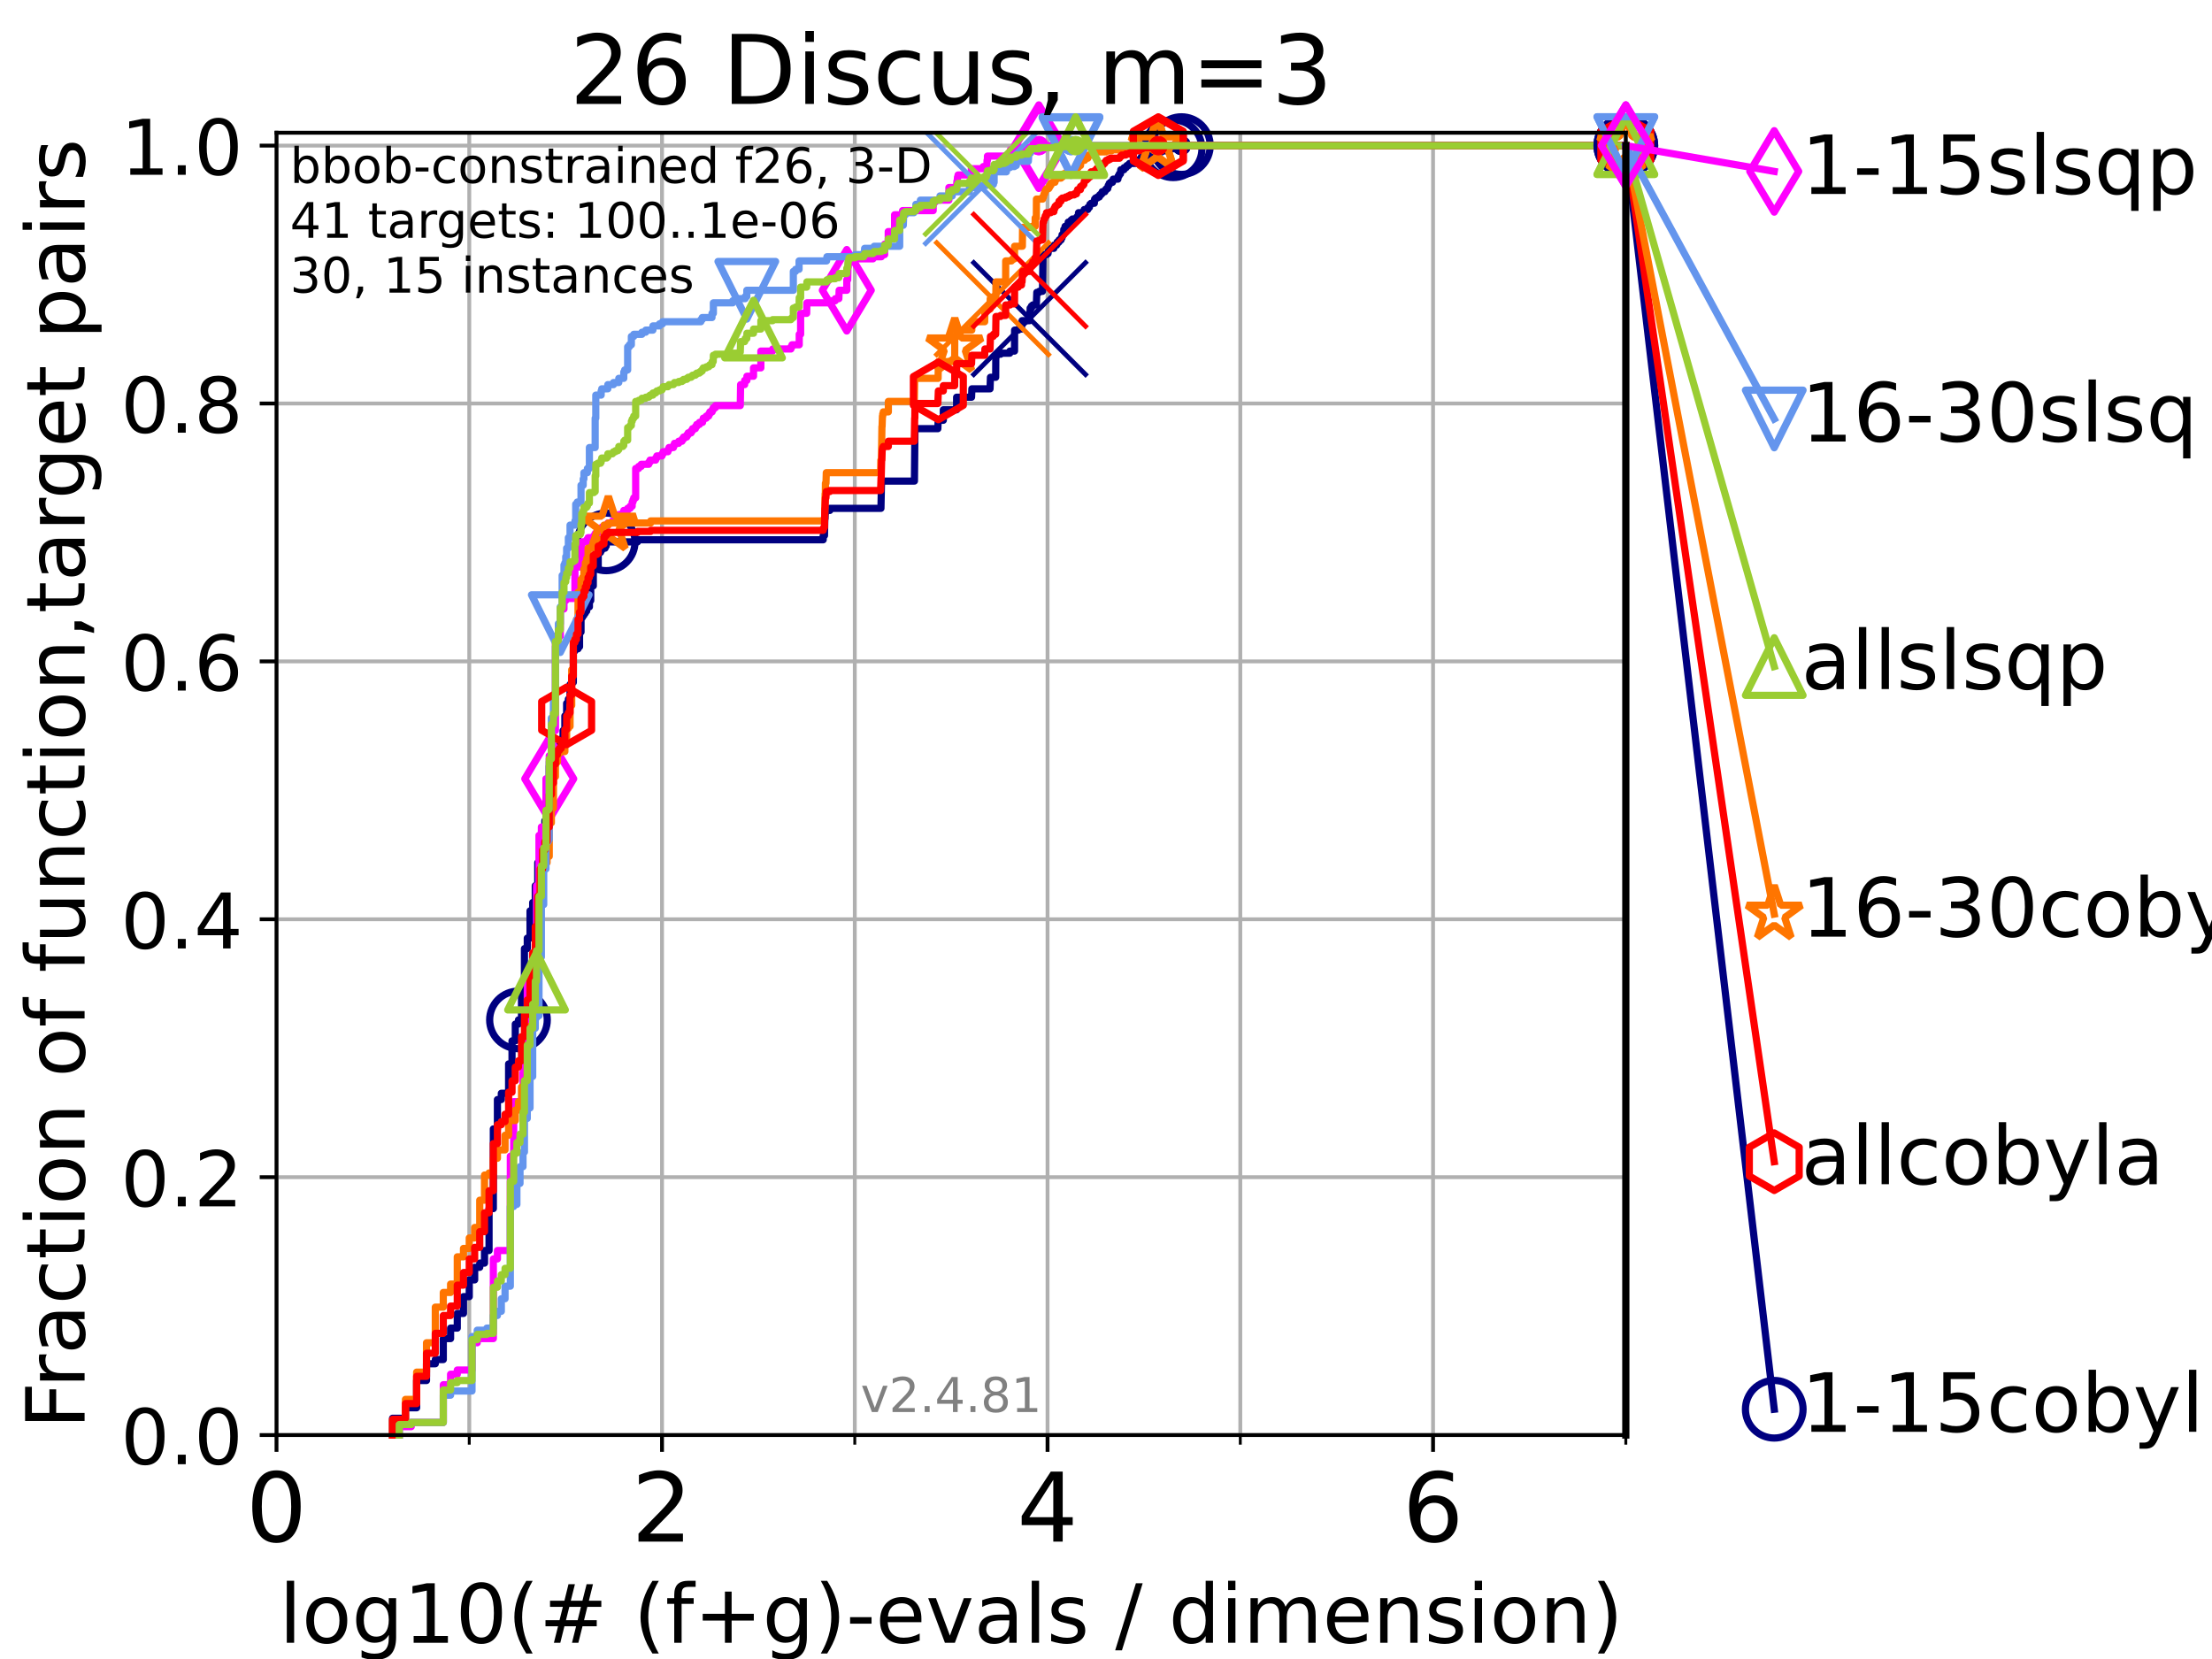 <?xml version="1.0" encoding="utf-8" standalone="no"?>
<!DOCTYPE svg PUBLIC "-//W3C//DTD SVG 1.1//EN"
  "http://www.w3.org/Graphics/SVG/1.1/DTD/svg11.dtd">
<!-- Created with matplotlib (https://matplotlib.org/) -->
<svg height="345.6pt" version="1.1" viewBox="0 0 460.8 345.6" width="460.8pt" xmlns="http://www.w3.org/2000/svg" xmlns:xlink="http://www.w3.org/1999/xlink">
 <defs>
  <style type="text/css">*{stroke-linecap:butt;stroke-linejoin:round;}</style>
 </defs>
 <g id="figure_1">
  <g id="patch_1">
   <path d="M 0 345.6 
L 460.8 345.6 
L 460.8 0 
L 0 0 
z
" style="fill:#ffffff;"/>
  </g>
  <g id="axes_1">
   <g id="patch_2">
    <path d="M 57.6 298.944 
L 338.688 298.944 
L 338.688 27.648 
L 57.6 27.648 
z
" style="fill:#ffffff;"/>
   </g>
   <g id="matplotlib.axis_1">
    <g id="xtick_1">
     <g id="line2d_1">
      <path clip-path="url(#p6e976b405c)" d="M 57.6 298.944 
L 57.6 27.648 
" style="fill:none;stroke:#b0b0b0;stroke-linecap:square;stroke-width:0.8;"/>
     </g>
     <g id="line2d_2">
      <defs>
       <path d="M 0 0 
L 0 3.5 
" id="m1a839b0d8c" style="stroke:#000000;stroke-width:0.8;"/>
      </defs>
      <g>
       <use style="stroke:#000000;stroke-width:0.8;" x="57.6" xlink:href="#m1a839b0d8c" y="298.944"/>
      </g>
     </g>
     <g id="text_1">
      <!-- 0 -->
      <g transform="translate(51.237 321.141)scale(0.2 -0.2)">
       <defs>
        <path d="M 31.781 66.406 
Q 24.172 66.406 20.328 58.906 
Q 16.5 51.422 16.5 36.375 
Q 16.5 21.391 20.328 13.891 
Q 24.172 6.391 31.781 6.391 
Q 39.453 6.391 43.281 13.891 
Q 47.125 21.391 47.125 36.375 
Q 47.125 51.422 43.281 58.906 
Q 39.453 66.406 31.781 66.406 
z
M 31.781 74.219 
Q 44.047 74.219 50.516 64.516 
Q 56.984 54.828 56.984 36.375 
Q 56.984 17.969 50.516 8.266 
Q 44.047 -1.422 31.781 -1.422 
Q 19.531 -1.422 13.062 8.266 
Q 6.594 17.969 6.594 36.375 
Q 6.594 54.828 13.062 64.516 
Q 19.531 74.219 31.781 74.219 
z
" id="DejaVuSans-48"/>
       </defs>
       <use xlink:href="#DejaVuSans-48"/>
      </g>
     </g>
    </g>
    <g id="xtick_2">
     <g id="line2d_3">
      <path clip-path="url(#p6e976b405c)" d="M 137.911 298.944 
L 137.911 27.648 
" style="fill:none;stroke:#b0b0b0;stroke-linecap:square;stroke-width:0.8;"/>
     </g>
     <g id="line2d_4">
      <g>
       <use style="stroke:#000000;stroke-width:0.8;" x="137.911" xlink:href="#m1a839b0d8c" y="298.944"/>
      </g>
     </g>
     <g id="text_2">
      <!-- 2 -->
      <g transform="translate(131.548 321.141)scale(0.2 -0.2)">
       <defs>
        <path d="M 19.188 8.297 
L 53.609 8.297 
L 53.609 0 
L 7.328 0 
L 7.328 8.297 
Q 12.938 14.109 22.625 23.891 
Q 32.328 33.688 34.812 36.531 
Q 39.547 41.844 41.422 45.531 
Q 43.312 49.219 43.312 52.781 
Q 43.312 58.594 39.234 62.25 
Q 35.156 65.922 28.609 65.922 
Q 23.969 65.922 18.812 64.312 
Q 13.672 62.703 7.812 59.422 
L 7.812 69.391 
Q 13.766 71.781 18.938 73 
Q 24.125 74.219 28.422 74.219 
Q 39.75 74.219 46.484 68.547 
Q 53.219 62.891 53.219 53.422 
Q 53.219 48.922 51.531 44.891 
Q 49.859 40.875 45.406 35.406 
Q 44.188 33.984 37.641 27.219 
Q 31.109 20.453 19.188 8.297 
z
" id="DejaVuSans-50"/>
       </defs>
       <use xlink:href="#DejaVuSans-50"/>
      </g>
     </g>
    </g>
    <g id="xtick_3">
     <g id="line2d_5">
      <path clip-path="url(#p6e976b405c)" d="M 218.222 298.944 
L 218.222 27.648 
" style="fill:none;stroke:#b0b0b0;stroke-linecap:square;stroke-width:0.8;"/>
     </g>
     <g id="line2d_6">
      <g>
       <use style="stroke:#000000;stroke-width:0.8;" x="218.222" xlink:href="#m1a839b0d8c" y="298.944"/>
      </g>
     </g>
     <g id="text_3">
      <!-- 4 -->
      <g transform="translate(211.859 321.141)scale(0.2 -0.2)">
       <defs>
        <path d="M 37.797 64.312 
L 12.891 25.391 
L 37.797 25.391 
z
M 35.203 72.906 
L 47.609 72.906 
L 47.609 25.391 
L 58.016 25.391 
L 58.016 17.188 
L 47.609 17.188 
L 47.609 0 
L 37.797 0 
L 37.797 17.188 
L 4.891 17.188 
L 4.891 26.703 
z
" id="DejaVuSans-52"/>
       </defs>
       <use xlink:href="#DejaVuSans-52"/>
      </g>
     </g>
    </g>
    <g id="xtick_4">
     <g id="line2d_7">
      <path clip-path="url(#p6e976b405c)" d="M 298.533 298.944 
L 298.533 27.648 
" style="fill:none;stroke:#b0b0b0;stroke-linecap:square;stroke-width:0.8;"/>
     </g>
     <g id="line2d_8">
      <g>
       <use style="stroke:#000000;stroke-width:0.8;" x="298.533" xlink:href="#m1a839b0d8c" y="298.944"/>
      </g>
     </g>
     <g id="text_4">
      <!-- 6 -->
      <g transform="translate(292.17 321.141)scale(0.2 -0.2)">
       <defs>
        <path d="M 33.016 40.375 
Q 26.375 40.375 22.484 35.828 
Q 18.609 31.297 18.609 23.391 
Q 18.609 15.531 22.484 10.953 
Q 26.375 6.391 33.016 6.391 
Q 39.656 6.391 43.531 10.953 
Q 47.406 15.531 47.406 23.391 
Q 47.406 31.297 43.531 35.828 
Q 39.656 40.375 33.016 40.375 
z
M 52.594 71.297 
L 52.594 62.312 
Q 48.875 64.062 45.094 64.984 
Q 41.312 65.922 37.594 65.922 
Q 27.828 65.922 22.672 59.328 
Q 17.531 52.734 16.797 39.406 
Q 19.672 43.656 24.016 45.922 
Q 28.375 48.188 33.594 48.188 
Q 44.578 48.188 50.953 41.516 
Q 57.328 34.859 57.328 23.391 
Q 57.328 12.156 50.688 5.359 
Q 44.047 -1.422 33.016 -1.422 
Q 20.359 -1.422 13.672 8.266 
Q 6.984 17.969 6.984 36.375 
Q 6.984 53.656 15.188 63.938 
Q 23.391 74.219 37.203 74.219 
Q 40.922 74.219 44.703 73.484 
Q 48.484 72.75 52.594 71.297 
z
" id="DejaVuSans-54"/>
       </defs>
       <use xlink:href="#DejaVuSans-54"/>
      </g>
     </g>
    </g>
    <g id="xtick_5">
     <g id="line2d_9">
      <path clip-path="url(#p6e976b405c)" d="M 97.755 298.944 
L 97.755 27.648 
" style="fill:none;stroke:#b0b0b0;stroke-linecap:square;stroke-width:0.8;"/>
     </g>
     <g id="line2d_10">
      <defs>
       <path d="M 0 0 
L 0 2 
" id="mba50ba08dc" style="stroke:#000000;stroke-width:0.6;"/>
      </defs>
      <g>
       <use style="stroke:#000000;stroke-width:0.6;" x="97.755" xlink:href="#mba50ba08dc" y="298.944"/>
      </g>
     </g>
    </g>
    <g id="xtick_6">
     <g id="line2d_11">
      <path clip-path="url(#p6e976b405c)" d="M 178.066 298.944 
L 178.066 27.648 
" style="fill:none;stroke:#b0b0b0;stroke-linecap:square;stroke-width:0.8;"/>
     </g>
     <g id="line2d_12">
      <g>
       <use style="stroke:#000000;stroke-width:0.6;" x="178.066" xlink:href="#mba50ba08dc" y="298.944"/>
      </g>
     </g>
    </g>
    <g id="xtick_7">
     <g id="line2d_13">
      <path clip-path="url(#p6e976b405c)" d="M 258.377 298.944 
L 258.377 27.648 
" style="fill:none;stroke:#b0b0b0;stroke-linecap:square;stroke-width:0.8;"/>
     </g>
     <g id="line2d_14">
      <g>
       <use style="stroke:#000000;stroke-width:0.6;" x="258.377" xlink:href="#mba50ba08dc" y="298.944"/>
      </g>
     </g>
    </g>
    <g id="xtick_8">
     <g id="line2d_15">
      <path clip-path="url(#p6e976b405c)" d="M 338.688 298.944 
L 338.688 27.648 
" style="fill:none;stroke:#b0b0b0;stroke-linecap:square;stroke-width:0.8;"/>
     </g>
     <g id="line2d_16">
      <g>
       <use style="stroke:#000000;stroke-width:0.6;" x="338.688" xlink:href="#mba50ba08dc" y="298.944"/>
      </g>
     </g>
    </g>
    <g id="text_5">
     <!-- log10(# (f+g)-evals / dimension) -->
     <g transform="translate(58.145 342.218)scale(0.17 -0.17)">
      <defs>
       <path d="M 9.422 75.984 
L 18.406 75.984 
L 18.406 0 
L 9.422 0 
z
" id="DejaVuSans-108"/>
       <path d="M 30.609 48.391 
Q 23.391 48.391 19.188 42.75 
Q 14.984 37.109 14.984 27.297 
Q 14.984 17.484 19.156 11.844 
Q 23.344 6.203 30.609 6.203 
Q 37.797 6.203 41.984 11.859 
Q 46.188 17.531 46.188 27.297 
Q 46.188 37.016 41.984 42.703 
Q 37.797 48.391 30.609 48.391 
z
M 30.609 56 
Q 42.328 56 49.016 48.375 
Q 55.719 40.766 55.719 27.297 
Q 55.719 13.875 49.016 6.219 
Q 42.328 -1.422 30.609 -1.422 
Q 18.844 -1.422 12.172 6.219 
Q 5.516 13.875 5.516 27.297 
Q 5.516 40.766 12.172 48.375 
Q 18.844 56 30.609 56 
z
" id="DejaVuSans-111"/>
       <path d="M 45.406 27.984 
Q 45.406 37.75 41.375 43.109 
Q 37.359 48.484 30.078 48.484 
Q 22.859 48.484 18.828 43.109 
Q 14.797 37.75 14.797 27.984 
Q 14.797 18.266 18.828 12.891 
Q 22.859 7.516 30.078 7.516 
Q 37.359 7.516 41.375 12.891 
Q 45.406 18.266 45.406 27.984 
z
M 54.391 6.781 
Q 54.391 -7.172 48.188 -13.984 
Q 42 -20.797 29.203 -20.797 
Q 24.469 -20.797 20.266 -20.094 
Q 16.062 -19.391 12.109 -17.922 
L 12.109 -9.188 
Q 16.062 -11.328 19.922 -12.344 
Q 23.781 -13.375 27.781 -13.375 
Q 36.625 -13.375 41.016 -8.766 
Q 45.406 -4.156 45.406 5.172 
L 45.406 9.625 
Q 42.625 4.781 38.281 2.391 
Q 33.938 0 27.875 0 
Q 17.828 0 11.672 7.656 
Q 5.516 15.328 5.516 27.984 
Q 5.516 40.672 11.672 48.328 
Q 17.828 56 27.875 56 
Q 33.938 56 38.281 53.609 
Q 42.625 51.219 45.406 46.391 
L 45.406 54.688 
L 54.391 54.688 
z
" id="DejaVuSans-103"/>
       <path d="M 12.406 8.297 
L 28.516 8.297 
L 28.516 63.922 
L 10.984 60.406 
L 10.984 69.391 
L 28.422 72.906 
L 38.281 72.906 
L 38.281 8.297 
L 54.391 8.297 
L 54.391 0 
L 12.406 0 
z
" id="DejaVuSans-49"/>
       <path d="M 31 75.875 
Q 24.469 64.656 21.281 53.656 
Q 18.109 42.672 18.109 31.391 
Q 18.109 20.125 21.312 9.062 
Q 24.516 -2 31 -13.188 
L 23.188 -13.188 
Q 15.875 -1.703 12.234 9.375 
Q 8.594 20.453 8.594 31.391 
Q 8.594 42.281 12.203 53.312 
Q 15.828 64.359 23.188 75.875 
z
" id="DejaVuSans-40"/>
       <path d="M 51.125 44 
L 36.922 44 
L 32.812 27.688 
L 47.125 27.688 
z
M 43.797 71.781 
L 38.719 51.516 
L 52.984 51.516 
L 58.109 71.781 
L 65.922 71.781 
L 60.891 51.516 
L 76.125 51.516 
L 76.125 44 
L 58.984 44 
L 54.984 27.688 
L 70.516 27.688 
L 70.516 20.219 
L 53.078 20.219 
L 48 0 
L 40.188 0 
L 45.219 20.219 
L 30.906 20.219 
L 25.875 0 
L 18.016 0 
L 23.094 20.219 
L 7.719 20.219 
L 7.719 27.688 
L 24.906 27.688 
L 29 44 
L 13.281 44 
L 13.281 51.516 
L 30.906 51.516 
L 35.891 71.781 
z
" id="DejaVuSans-35"/>
       <path id="DejaVuSans-32"/>
       <path d="M 37.109 75.984 
L 37.109 68.5 
L 28.516 68.5 
Q 23.688 68.5 21.797 66.547 
Q 19.922 64.594 19.922 59.516 
L 19.922 54.688 
L 34.719 54.688 
L 34.719 47.703 
L 19.922 47.703 
L 19.922 0 
L 10.891 0 
L 10.891 47.703 
L 2.297 47.703 
L 2.297 54.688 
L 10.891 54.688 
L 10.891 58.5 
Q 10.891 67.625 15.141 71.797 
Q 19.391 75.984 28.609 75.984 
z
" id="DejaVuSans-102"/>
       <path d="M 46 62.703 
L 46 35.5 
L 73.188 35.5 
L 73.188 27.203 
L 46 27.203 
L 46 0 
L 37.797 0 
L 37.797 27.203 
L 10.594 27.203 
L 10.594 35.5 
L 37.797 35.5 
L 37.797 62.703 
z
" id="DejaVuSans-43"/>
       <path d="M 8.016 75.875 
L 15.828 75.875 
Q 23.141 64.359 26.781 53.312 
Q 30.422 42.281 30.422 31.391 
Q 30.422 20.453 26.781 9.375 
Q 23.141 -1.703 15.828 -13.188 
L 8.016 -13.188 
Q 14.5 -2 17.703 9.062 
Q 20.906 20.125 20.906 31.391 
Q 20.906 42.672 17.703 53.656 
Q 14.5 64.656 8.016 75.875 
z
" id="DejaVuSans-41"/>
       <path d="M 4.891 31.391 
L 31.203 31.391 
L 31.203 23.391 
L 4.891 23.391 
z
" id="DejaVuSans-45"/>
       <path d="M 56.203 29.594 
L 56.203 25.203 
L 14.891 25.203 
Q 15.484 15.922 20.484 11.062 
Q 25.484 6.203 34.422 6.203 
Q 39.594 6.203 44.453 7.469 
Q 49.312 8.734 54.109 11.281 
L 54.109 2.781 
Q 49.266 0.734 44.188 -0.344 
Q 39.109 -1.422 33.891 -1.422 
Q 20.797 -1.422 13.156 6.188 
Q 5.516 13.812 5.516 26.812 
Q 5.516 40.234 12.766 48.109 
Q 20.016 56 32.328 56 
Q 43.359 56 49.781 48.891 
Q 56.203 41.797 56.203 29.594 
z
M 47.219 32.234 
Q 47.125 39.594 43.094 43.984 
Q 39.062 48.391 32.422 48.391 
Q 24.906 48.391 20.391 44.141 
Q 15.875 39.891 15.188 32.172 
z
" id="DejaVuSans-101"/>
       <path d="M 2.984 54.688 
L 12.5 54.688 
L 29.594 8.797 
L 46.688 54.688 
L 56.203 54.688 
L 35.688 0 
L 23.484 0 
z
" id="DejaVuSans-118"/>
       <path d="M 34.281 27.484 
Q 23.391 27.484 19.188 25 
Q 14.984 22.516 14.984 16.5 
Q 14.984 11.719 18.141 8.906 
Q 21.297 6.109 26.703 6.109 
Q 34.188 6.109 38.703 11.406 
Q 43.219 16.703 43.219 25.484 
L 43.219 27.484 
z
M 52.203 31.203 
L 52.203 0 
L 43.219 0 
L 43.219 8.297 
Q 40.141 3.328 35.547 0.953 
Q 30.953 -1.422 24.312 -1.422 
Q 15.922 -1.422 10.953 3.297 
Q 6 8.016 6 15.922 
Q 6 25.141 12.172 29.828 
Q 18.359 34.516 30.609 34.516 
L 43.219 34.516 
L 43.219 35.406 
Q 43.219 41.609 39.141 45 
Q 35.062 48.391 27.688 48.391 
Q 23 48.391 18.547 47.266 
Q 14.109 46.141 10.016 43.891 
L 10.016 52.203 
Q 14.938 54.109 19.578 55.047 
Q 24.219 56 28.609 56 
Q 40.484 56 46.344 49.844 
Q 52.203 43.703 52.203 31.203 
z
" id="DejaVuSans-97"/>
       <path d="M 44.281 53.078 
L 44.281 44.578 
Q 40.484 46.531 36.375 47.5 
Q 32.281 48.484 27.875 48.484 
Q 21.188 48.484 17.844 46.438 
Q 14.5 44.391 14.5 40.281 
Q 14.5 37.156 16.891 35.375 
Q 19.281 33.594 26.516 31.984 
L 29.594 31.297 
Q 39.156 29.25 43.188 25.516 
Q 47.219 21.781 47.219 15.094 
Q 47.219 7.469 41.188 3.016 
Q 35.156 -1.422 24.609 -1.422 
Q 20.219 -1.422 15.453 -0.562 
Q 10.688 0.297 5.422 2 
L 5.422 11.281 
Q 10.406 8.688 15.234 7.391 
Q 20.062 6.109 24.812 6.109 
Q 31.156 6.109 34.562 8.281 
Q 37.984 10.453 37.984 14.406 
Q 37.984 18.062 35.516 20.016 
Q 33.062 21.969 24.703 23.781 
L 21.578 24.516 
Q 13.234 26.266 9.516 29.906 
Q 5.812 33.547 5.812 39.891 
Q 5.812 47.609 11.281 51.797 
Q 16.75 56 26.812 56 
Q 31.781 56 36.172 55.266 
Q 40.578 54.547 44.281 53.078 
z
" id="DejaVuSans-115"/>
       <path d="M 25.391 72.906 
L 33.688 72.906 
L 8.297 -9.281 
L 0 -9.281 
z
" id="DejaVuSans-47"/>
       <path d="M 45.406 46.391 
L 45.406 75.984 
L 54.391 75.984 
L 54.391 0 
L 45.406 0 
L 45.406 8.203 
Q 42.578 3.328 38.25 0.953 
Q 33.938 -1.422 27.875 -1.422 
Q 17.969 -1.422 11.734 6.484 
Q 5.516 14.406 5.516 27.297 
Q 5.516 40.188 11.734 48.094 
Q 17.969 56 27.875 56 
Q 33.938 56 38.25 53.625 
Q 42.578 51.266 45.406 46.391 
z
M 14.797 27.297 
Q 14.797 17.391 18.875 11.75 
Q 22.953 6.109 30.078 6.109 
Q 37.203 6.109 41.297 11.75 
Q 45.406 17.391 45.406 27.297 
Q 45.406 37.203 41.297 42.844 
Q 37.203 48.484 30.078 48.484 
Q 22.953 48.484 18.875 42.844 
Q 14.797 37.203 14.797 27.297 
z
" id="DejaVuSans-100"/>
       <path d="M 9.422 54.688 
L 18.406 54.688 
L 18.406 0 
L 9.422 0 
z
M 9.422 75.984 
L 18.406 75.984 
L 18.406 64.594 
L 9.422 64.594 
z
" id="DejaVuSans-105"/>
       <path d="M 52 44.188 
Q 55.375 50.25 60.062 53.125 
Q 64.75 56 71.094 56 
Q 79.641 56 84.281 50.016 
Q 88.922 44.047 88.922 33.016 
L 88.922 0 
L 79.891 0 
L 79.891 32.719 
Q 79.891 40.578 77.094 44.375 
Q 74.312 48.188 68.609 48.188 
Q 61.625 48.188 57.562 43.547 
Q 53.516 38.922 53.516 30.906 
L 53.516 0 
L 44.484 0 
L 44.484 32.719 
Q 44.484 40.625 41.703 44.406 
Q 38.922 48.188 33.109 48.188 
Q 26.219 48.188 22.156 43.531 
Q 18.109 38.875 18.109 30.906 
L 18.109 0 
L 9.078 0 
L 9.078 54.688 
L 18.109 54.688 
L 18.109 46.188 
Q 21.188 51.219 25.484 53.609 
Q 29.781 56 35.688 56 
Q 41.656 56 45.828 52.969 
Q 50 49.953 52 44.188 
z
" id="DejaVuSans-109"/>
       <path d="M 54.891 33.016 
L 54.891 0 
L 45.906 0 
L 45.906 32.719 
Q 45.906 40.484 42.875 44.328 
Q 39.844 48.188 33.797 48.188 
Q 26.516 48.188 22.312 43.547 
Q 18.109 38.922 18.109 30.906 
L 18.109 0 
L 9.078 0 
L 9.078 54.688 
L 18.109 54.688 
L 18.109 46.188 
Q 21.344 51.125 25.703 53.562 
Q 30.078 56 35.797 56 
Q 45.219 56 50.047 50.172 
Q 54.891 44.344 54.891 33.016 
z
" id="DejaVuSans-110"/>
      </defs>
      <use xlink:href="#DejaVuSans-108"/>
      <use x="27.783" xlink:href="#DejaVuSans-111"/>
      <use x="88.965" xlink:href="#DejaVuSans-103"/>
      <use x="152.441" xlink:href="#DejaVuSans-49"/>
      <use x="216.064" xlink:href="#DejaVuSans-48"/>
      <use x="279.688" xlink:href="#DejaVuSans-40"/>
      <use x="318.701" xlink:href="#DejaVuSans-35"/>
      <use x="402.49" xlink:href="#DejaVuSans-32"/>
      <use x="434.277" xlink:href="#DejaVuSans-40"/>
      <use x="473.291" xlink:href="#DejaVuSans-102"/>
      <use x="508.496" xlink:href="#DejaVuSans-43"/>
      <use x="592.285" xlink:href="#DejaVuSans-103"/>
      <use x="655.762" xlink:href="#DejaVuSans-41"/>
      <use x="694.775" xlink:href="#DejaVuSans-45"/>
      <use x="730.859" xlink:href="#DejaVuSans-101"/>
      <use x="792.383" xlink:href="#DejaVuSans-118"/>
      <use x="851.562" xlink:href="#DejaVuSans-97"/>
      <use x="912.842" xlink:href="#DejaVuSans-108"/>
      <use x="940.625" xlink:href="#DejaVuSans-115"/>
      <use x="992.725" xlink:href="#DejaVuSans-32"/>
      <use x="1024.512" xlink:href="#DejaVuSans-47"/>
      <use x="1058.203" xlink:href="#DejaVuSans-32"/>
      <use x="1089.99" xlink:href="#DejaVuSans-100"/>
      <use x="1153.467" xlink:href="#DejaVuSans-105"/>
      <use x="1181.25" xlink:href="#DejaVuSans-109"/>
      <use x="1278.662" xlink:href="#DejaVuSans-101"/>
      <use x="1340.186" xlink:href="#DejaVuSans-110"/>
      <use x="1403.564" xlink:href="#DejaVuSans-115"/>
      <use x="1455.664" xlink:href="#DejaVuSans-105"/>
      <use x="1483.447" xlink:href="#DejaVuSans-111"/>
      <use x="1544.629" xlink:href="#DejaVuSans-110"/>
      <use x="1608.008" xlink:href="#DejaVuSans-41"/>
     </g>
    </g>
   </g>
   <g id="matplotlib.axis_2">
    <g id="ytick_1">
     <g id="line2d_17">
      <path clip-path="url(#p6e976b405c)" d="M 57.6 298.944 
L 338.688 298.944 
" style="fill:none;stroke:#b0b0b0;stroke-linecap:square;stroke-width:0.8;"/>
     </g>
     <g id="line2d_18">
      <defs>
       <path d="M 0 0 
L -3.5 0 
" id="m49b16c14d3" style="stroke:#000000;stroke-width:0.8;"/>
      </defs>
      <g>
       <use style="stroke:#000000;stroke-width:0.8;" x="57.6" xlink:href="#m49b16c14d3" y="298.944"/>
      </g>
     </g>
     <g id="text_6">
      <!-- 0.0 -->
      <g transform="translate(25.155 305.023)scale(0.16 -0.16)">
       <defs>
        <path d="M 10.688 12.406 
L 21 12.406 
L 21 0 
L 10.688 0 
z
" id="DejaVuSans-46"/>
       </defs>
       <use xlink:href="#DejaVuSans-48"/>
       <use x="63.623" xlink:href="#DejaVuSans-46"/>
       <use x="95.41" xlink:href="#DejaVuSans-48"/>
      </g>
     </g>
    </g>
    <g id="ytick_2">
     <g id="line2d_19">
      <path clip-path="url(#p6e976b405c)" d="M 57.6 245.222 
L 338.688 245.222 
" style="fill:none;stroke:#b0b0b0;stroke-linecap:square;stroke-width:0.8;"/>
     </g>
     <g id="line2d_20">
      <g>
       <use style="stroke:#000000;stroke-width:0.8;" x="57.6" xlink:href="#m49b16c14d3" y="245.222"/>
      </g>
     </g>
     <g id="text_7">
      <!-- 0.2 -->
      <g transform="translate(25.155 251.301)scale(0.16 -0.16)">
       <use xlink:href="#DejaVuSans-48"/>
       <use x="63.623" xlink:href="#DejaVuSans-46"/>
       <use x="95.41" xlink:href="#DejaVuSans-50"/>
      </g>
     </g>
    </g>
    <g id="ytick_3">
     <g id="line2d_21">
      <path clip-path="url(#p6e976b405c)" d="M 57.6 191.5 
L 338.688 191.5 
" style="fill:none;stroke:#b0b0b0;stroke-linecap:square;stroke-width:0.8;"/>
     </g>
     <g id="line2d_22">
      <g>
       <use style="stroke:#000000;stroke-width:0.8;" x="57.6" xlink:href="#m49b16c14d3" y="191.5"/>
      </g>
     </g>
     <g id="text_8">
      <!-- 0.4 -->
      <g transform="translate(25.155 197.579)scale(0.16 -0.16)">
       <use xlink:href="#DejaVuSans-48"/>
       <use x="63.623" xlink:href="#DejaVuSans-46"/>
       <use x="95.41" xlink:href="#DejaVuSans-52"/>
      </g>
     </g>
    </g>
    <g id="ytick_4">
     <g id="line2d_23">
      <path clip-path="url(#p6e976b405c)" d="M 57.6 137.778 
L 338.688 137.778 
" style="fill:none;stroke:#b0b0b0;stroke-linecap:square;stroke-width:0.8;"/>
     </g>
     <g id="line2d_24">
      <g>
       <use style="stroke:#000000;stroke-width:0.8;" x="57.6" xlink:href="#m49b16c14d3" y="137.778"/>
      </g>
     </g>
     <g id="text_9">
      <!-- 0.6 -->
      <g transform="translate(25.155 143.857)scale(0.16 -0.16)">
       <use xlink:href="#DejaVuSans-48"/>
       <use x="63.623" xlink:href="#DejaVuSans-46"/>
       <use x="95.41" xlink:href="#DejaVuSans-54"/>
      </g>
     </g>
    </g>
    <g id="ytick_5">
     <g id="line2d_25">
      <path clip-path="url(#p6e976b405c)" d="M 57.6 84.056 
L 338.688 84.056 
" style="fill:none;stroke:#b0b0b0;stroke-linecap:square;stroke-width:0.8;"/>
     </g>
     <g id="line2d_26">
      <g>
       <use style="stroke:#000000;stroke-width:0.8;" x="57.6" xlink:href="#m49b16c14d3" y="84.056"/>
      </g>
     </g>
     <g id="text_10">
      <!-- 0.8 -->
      <g transform="translate(25.155 90.135)scale(0.16 -0.16)">
       <defs>
        <path d="M 31.781 34.625 
Q 24.75 34.625 20.719 30.859 
Q 16.703 27.094 16.703 20.516 
Q 16.703 13.922 20.719 10.156 
Q 24.75 6.391 31.781 6.391 
Q 38.812 6.391 42.859 10.172 
Q 46.922 13.969 46.922 20.516 
Q 46.922 27.094 42.891 30.859 
Q 38.875 34.625 31.781 34.625 
z
M 21.922 38.812 
Q 15.578 40.375 12.031 44.719 
Q 8.5 49.078 8.5 55.328 
Q 8.5 64.062 14.719 69.141 
Q 20.953 74.219 31.781 74.219 
Q 42.672 74.219 48.875 69.141 
Q 55.078 64.062 55.078 55.328 
Q 55.078 49.078 51.531 44.719 
Q 48 40.375 41.703 38.812 
Q 48.828 37.156 52.797 32.312 
Q 56.781 27.484 56.781 20.516 
Q 56.781 9.906 50.312 4.234 
Q 43.844 -1.422 31.781 -1.422 
Q 19.734 -1.422 13.25 4.234 
Q 6.781 9.906 6.781 20.516 
Q 6.781 27.484 10.781 32.312 
Q 14.797 37.156 21.922 38.812 
z
M 18.312 54.391 
Q 18.312 48.734 21.844 45.562 
Q 25.391 42.391 31.781 42.391 
Q 38.141 42.391 41.719 45.562 
Q 45.312 48.734 45.312 54.391 
Q 45.312 60.062 41.719 63.234 
Q 38.141 66.406 31.781 66.406 
Q 25.391 66.406 21.844 63.234 
Q 18.312 60.062 18.312 54.391 
z
" id="DejaVuSans-56"/>
       </defs>
       <use xlink:href="#DejaVuSans-48"/>
       <use x="63.623" xlink:href="#DejaVuSans-46"/>
       <use x="95.41" xlink:href="#DejaVuSans-56"/>
      </g>
     </g>
    </g>
    <g id="ytick_6">
     <g id="line2d_27">
      <path clip-path="url(#p6e976b405c)" d="M 57.6 30.334 
L 338.688 30.334 
" style="fill:none;stroke:#b0b0b0;stroke-linecap:square;stroke-width:0.8;"/>
     </g>
     <g id="line2d_28">
      <g>
       <use style="stroke:#000000;stroke-width:0.8;" x="57.6" xlink:href="#m49b16c14d3" y="30.334"/>
      </g>
     </g>
     <g id="text_11">
      <!-- 1.0 -->
      <g transform="translate(25.155 36.413)scale(0.16 -0.16)">
       <use xlink:href="#DejaVuSans-49"/>
       <use x="63.623" xlink:href="#DejaVuSans-46"/>
       <use x="95.41" xlink:href="#DejaVuSans-48"/>
      </g>
     </g>
    </g>
    <g id="text_12">
     <!-- Fraction of function,target pairs -->
     <g transform="translate(17.62 297.681)rotate(-90)scale(0.17 -0.17)">
      <defs>
       <path d="M 9.812 72.906 
L 51.703 72.906 
L 51.703 64.594 
L 19.672 64.594 
L 19.672 43.109 
L 48.578 43.109 
L 48.578 34.812 
L 19.672 34.812 
L 19.672 0 
L 9.812 0 
z
" id="DejaVuSans-70"/>
       <path d="M 41.109 46.297 
Q 39.594 47.172 37.812 47.578 
Q 36.031 48 33.891 48 
Q 26.266 48 22.188 43.047 
Q 18.109 38.094 18.109 28.812 
L 18.109 0 
L 9.078 0 
L 9.078 54.688 
L 18.109 54.688 
L 18.109 46.188 
Q 20.953 51.172 25.484 53.578 
Q 30.031 56 36.531 56 
Q 37.453 56 38.578 55.875 
Q 39.703 55.766 41.062 55.516 
z
" id="DejaVuSans-114"/>
       <path d="M 48.781 52.594 
L 48.781 44.188 
Q 44.969 46.297 41.141 47.344 
Q 37.312 48.391 33.406 48.391 
Q 24.656 48.391 19.812 42.844 
Q 14.984 37.312 14.984 27.297 
Q 14.984 17.281 19.812 11.734 
Q 24.656 6.203 33.406 6.203 
Q 37.312 6.203 41.141 7.25 
Q 44.969 8.297 48.781 10.406 
L 48.781 2.094 
Q 45.016 0.344 40.984 -0.531 
Q 36.969 -1.422 32.422 -1.422 
Q 20.062 -1.422 12.781 6.344 
Q 5.516 14.109 5.516 27.297 
Q 5.516 40.672 12.859 48.328 
Q 20.219 56 33.016 56 
Q 37.156 56 41.109 55.141 
Q 45.062 54.297 48.781 52.594 
z
" id="DejaVuSans-99"/>
       <path d="M 18.312 70.219 
L 18.312 54.688 
L 36.812 54.688 
L 36.812 47.703 
L 18.312 47.703 
L 18.312 18.016 
Q 18.312 11.328 20.141 9.422 
Q 21.969 7.516 27.594 7.516 
L 36.812 7.516 
L 36.812 0 
L 27.594 0 
Q 17.188 0 13.234 3.875 
Q 9.281 7.766 9.281 18.016 
L 9.281 47.703 
L 2.688 47.703 
L 2.688 54.688 
L 9.281 54.688 
L 9.281 70.219 
z
" id="DejaVuSans-116"/>
       <path d="M 8.5 21.578 
L 8.5 54.688 
L 17.484 54.688 
L 17.484 21.922 
Q 17.484 14.156 20.5 10.266 
Q 23.531 6.391 29.594 6.391 
Q 36.859 6.391 41.078 11.031 
Q 45.312 15.672 45.312 23.688 
L 45.312 54.688 
L 54.297 54.688 
L 54.297 0 
L 45.312 0 
L 45.312 8.406 
Q 42.047 3.422 37.719 1 
Q 33.406 -1.422 27.688 -1.422 
Q 18.266 -1.422 13.375 4.438 
Q 8.5 10.297 8.5 21.578 
z
M 31.109 56 
z
" id="DejaVuSans-117"/>
       <path d="M 11.719 12.406 
L 22.016 12.406 
L 22.016 4 
L 14.016 -11.625 
L 7.719 -11.625 
L 11.719 4 
z
" id="DejaVuSans-44"/>
       <path d="M 18.109 8.203 
L 18.109 -20.797 
L 9.078 -20.797 
L 9.078 54.688 
L 18.109 54.688 
L 18.109 46.391 
Q 20.953 51.266 25.266 53.625 
Q 29.594 56 35.594 56 
Q 45.562 56 51.781 48.094 
Q 58.016 40.188 58.016 27.297 
Q 58.016 14.406 51.781 6.484 
Q 45.562 -1.422 35.594 -1.422 
Q 29.594 -1.422 25.266 0.953 
Q 20.953 3.328 18.109 8.203 
z
M 48.688 27.297 
Q 48.688 37.203 44.609 42.844 
Q 40.531 48.484 33.406 48.484 
Q 26.266 48.484 22.188 42.844 
Q 18.109 37.203 18.109 27.297 
Q 18.109 17.391 22.188 11.75 
Q 26.266 6.109 33.406 6.109 
Q 40.531 6.109 44.609 11.75 
Q 48.688 17.391 48.688 27.297 
z
" id="DejaVuSans-112"/>
      </defs>
      <use xlink:href="#DejaVuSans-70"/>
      <use x="50.27" xlink:href="#DejaVuSans-114"/>
      <use x="91.383" xlink:href="#DejaVuSans-97"/>
      <use x="152.662" xlink:href="#DejaVuSans-99"/>
      <use x="207.643" xlink:href="#DejaVuSans-116"/>
      <use x="246.852" xlink:href="#DejaVuSans-105"/>
      <use x="274.635" xlink:href="#DejaVuSans-111"/>
      <use x="335.816" xlink:href="#DejaVuSans-110"/>
      <use x="399.195" xlink:href="#DejaVuSans-32"/>
      <use x="430.982" xlink:href="#DejaVuSans-111"/>
      <use x="492.164" xlink:href="#DejaVuSans-102"/>
      <use x="527.369" xlink:href="#DejaVuSans-32"/>
      <use x="559.156" xlink:href="#DejaVuSans-102"/>
      <use x="594.361" xlink:href="#DejaVuSans-117"/>
      <use x="657.74" xlink:href="#DejaVuSans-110"/>
      <use x="721.119" xlink:href="#DejaVuSans-99"/>
      <use x="776.1" xlink:href="#DejaVuSans-116"/>
      <use x="815.309" xlink:href="#DejaVuSans-105"/>
      <use x="843.092" xlink:href="#DejaVuSans-111"/>
      <use x="904.273" xlink:href="#DejaVuSans-110"/>
      <use x="967.652" xlink:href="#DejaVuSans-44"/>
      <use x="999.439" xlink:href="#DejaVuSans-116"/>
      <use x="1038.648" xlink:href="#DejaVuSans-97"/>
      <use x="1099.928" xlink:href="#DejaVuSans-114"/>
      <use x="1139.291" xlink:href="#DejaVuSans-103"/>
      <use x="1202.768" xlink:href="#DejaVuSans-101"/>
      <use x="1264.291" xlink:href="#DejaVuSans-116"/>
      <use x="1303.5" xlink:href="#DejaVuSans-32"/>
      <use x="1335.287" xlink:href="#DejaVuSans-112"/>
      <use x="1398.764" xlink:href="#DejaVuSans-97"/>
      <use x="1460.043" xlink:href="#DejaVuSans-105"/>
      <use x="1487.826" xlink:href="#DejaVuSans-114"/>
      <use x="1528.939" xlink:href="#DejaVuSans-115"/>
     </g>
    </g>
   </g>
   <g id="line2d_29">
    <defs>
     <path d="M 0 1.5 
C 0.398 1.5 0.779 1.342 1.061 1.061 
C 1.342 0.779 1.5 0.398 1.5 0 
C 1.5 -0.398 1.342 -0.779 1.061 -1.061 
C 0.779 -1.342 0.398 -1.5 0 -1.5 
C -0.398 -1.5 -0.779 -1.342 -1.061 -1.061 
C -1.342 -0.779 -1.5 -0.398 -1.5 0 
C -1.5 0.398 -1.342 0.779 -1.061 1.061 
C -0.779 1.342 -0.398 1.5 0 1.5 
z
" id="mf30b865856" style="stroke:#000080;"/>
    </defs>
    <g>
     <use style="fill:#000080;stroke:#000080;" x="246.109" xlink:href="#mf30b865856" y="30.334"/>
     <use style="fill:#000080;stroke:#000080;" x="246.109" xlink:href="#mf30b865856" y="30.334"/>
    </g>
   </g>
   <g id="line2d_30">
    <path d="M 81.776 298.944 
L 81.776 295.45 
L 84.464 295.45 
L 84.464 293.266 
L 86.793 293.266 
L 86.793 287.588 
L 88.847 287.588 
L 88.847 284.094 
L 90.684 284.094 
L 90.684 283.22 
L 92.347 283.22 
L 92.347 278.853 
L 93.864 278.853 
L 93.864 276.669 
L 95.26 276.669 
L 95.26 273.612 
L 96.552 273.612 
L 96.552 270.118 
L 97.755 270.118 
L 97.755 266.623 
L 98.881 266.623 
L 98.881 264.003 
L 99.938 264.003 
L 99.938 263.129 
L 100.935 263.129 
L 100.935 260.509 
L 101.878 260.509 
L 101.878 251.773 
L 102.772 251.773 
L 102.772 235.176 
L 103.623 235.176 
L 103.623 229.062 
L 104.435 229.062 
L 104.435 227.751 
L 105.952 227.751 
L 105.952 221.637 
L 106.664 221.637 
L 106.664 216.832 
L 107.348 216.832 
L 107.348 213.338 
L 108.006 213.338 
L 108.006 212.465 
L 108.64 212.465 
L 108.64 205.476 
L 109.252 205.476 
L 109.252 197.615 
L 109.843 197.615 
L 109.843 195.431 
L 110.415 195.431 
L 110.415 189.753 
L 110.969 189.753 
L 110.969 188.006 
L 111.506 188.006 
L 111.506 184.512 
L 112.026 184.512 
L 112.026 179.707 
L 112.532 179.707 
L 112.532 177.96 
L 113.023 177.96 
L 113.023 174.029 
L 113.501 174.029 
L 113.501 170.972 
L 113.966 170.972 
L 113.966 166.168 
L 114.419 166.168 
L 114.419 159.616 
L 114.86 159.616 
L 114.86 157.869 
L 115.291 157.869 
L 115.291 156.559 
L 115.711 156.559 
L 115.711 155.685 
L 116.523 155.685 
L 116.523 155.249 
L 116.914 155.249 
L 116.914 153.938 
L 117.298 153.938 
L 117.298 152.191 
L 117.673 152.191 
L 117.673 149.134 
L 118.04 149.134 
L 118.04 146.513 
L 118.4 146.513 
L 118.4 145.64 
L 118.752 145.64 
L 118.752 142.582 
L 119.097 142.582 
L 119.097 142.146 
L 119.436 142.146 
L 119.436 135.594 
L 119.768 135.594 
L 119.768 135.157 
L 120.414 135.157 
L 120.414 134.721 
L 120.728 134.721 
L 120.728 131.663 
L 121.037 131.663 
L 121.037 128.606 
L 121.34 128.606 
L 121.34 128.169 
L 121.638 128.169 
L 121.638 127.732 
L 121.931 127.732 
L 121.931 127.296 
L 122.22 127.296 
L 122.22 126.422 
L 122.782 126.422 
L 122.782 125.112 
L 123.057 125.112 
L 123.057 122.055 
L 123.594 122.055 
L 123.594 118.56 
L 123.856 118.56 
L 123.856 118.124 
L 124.62 118.124 
L 124.62 115.066 
L 125.111 115.066 
L 125.111 114.63 
L 125.352 114.63 
L 125.352 114.193 
L 126.054 114.193 
L 126.054 113.756 
L 126.282 113.756 
L 126.282 112.883 
L 132.816 112.883 
L 132.816 112.446 
L 171.485 112.446 
L 171.485 111.572 
L 171.755 111.572 
L 171.821 108.078 
L 171.871 108.078 
L 171.921 106.768 
L 172.053 106.768 
L 172.053 106.331 
L 172.87 106.331 
L 172.87 105.894 
L 183.518 105.894 
L 183.628 100.653 
L 183.662 100.653 
L 183.662 100.216 
L 190.494 100.216 
L 190.602 89.297 
L 195.371 89.297 
L 195.439 87.55 
L 196.511 87.55 
L 196.511 85.366 
L 199.279 85.366 
L 199.283 82.746 
L 202.394 82.746 
L 202.46 80.999 
L 206.242 80.999 
L 206.327 78.597 
L 207.422 78.597 
L 207.446 74.229 
L 207.596 74.229 
L 207.609 73.792 
L 208.443 73.792 
L 208.443 73.574 
L 210.362 73.574 
L 210.373 73.137 
L 211.344 73.137 
L 211.36 68.769 
L 212.136 68.769 
L 212.136 68.551 
L 212.801 68.551 
L 212.801 67.241 
L 212.913 67.241 
L 212.913 66.804 
L 214.475 66.804 
L 214.571 64.838 
L 214.591 64.838 
L 214.601 64.183 
L 214.871 64.183 
L 214.871 63.747 
L 215.14 63.747 
L 215.14 63.528 
L 215.886 63.528 
L 215.988 60.908 
L 216.48 60.908 
L 216.48 60.689 
L 217.174 60.689 
L 217.275 53.046 
L 218.035 53.046 
L 218.035 52.827 
L 218.32 52.827 
L 218.418 52.172 
L 218.435 52.172 
L 218.44 51.736 
L 219.535 51.736 
L 219.555 51.08 
L 220.091 51.08 
L 220.091 50.862 
L 220.223 50.862 
L 220.227 50.425 
L 220.612 50.425 
L 220.618 49.988 
L 221.036 49.988 
L 221.037 49.552 
L 221.244 49.552 
L 221.246 48.897 
L 221.572 48.897 
L 221.603 47.805 
L 221.861 47.805 
L 221.879 47.15 
L 222.421 47.15 
L 222.526 46.276 
L 222.937 46.276 
L 222.937 46.058 
L 223.139 46.058 
L 223.139 45.839 
L 223.4 45.839 
L 223.4 45.621 
L 224.257 45.621 
L 224.326 45.184 
L 224.614 45.184 
L 224.677 44.311 
L 225.754 44.311 
L 225.862 43.655 
L 226.603 43.655 
L 226.613 43.219 
L 226.933 43.219 
L 227.043 42.563 
L 227.291 42.563 
L 227.291 42.345 
L 227.972 42.345 
L 228.027 41.472 
L 228.206 41.472 
L 228.206 41.253 
L 228.602 41.253 
L 228.602 41.035 
L 229.003 41.035 
L 229.082 40.598 
L 229.339 40.598 
L 229.339 40.38 
L 229.543 40.38 
L 229.603 39.943 
L 230.152 39.943 
L 230.152 39.725 
L 230.283 39.725 
L 230.283 39.506 
L 230.483 39.506 
L 230.483 39.288 
L 230.761 39.288 
L 230.862 38.633 
L 230.991 38.633 
L 231.07 38.196 
L 231.315 38.196 
L 231.315 37.977 
L 231.758 37.977 
L 231.864 37.541 
L 231.891 37.541 
L 231.891 37.322 
L 232.88 37.322 
L 232.936 36.667 
L 233.113 36.667 
L 233.171 36.23 
L 233.414 36.23 
L 233.478 35.357 
L 234.146 35.357 
L 234.159 34.92 
L 234.595 34.92 
L 234.595 34.702 
L 234.752 34.702 
L 234.752 34.483 
L 235.099 34.483 
L 235.099 34.265 
L 235.28 34.265 
L 235.28 34.047 
L 236.571 34.047 
L 236.579 33.61 
L 236.765 33.61 
L 236.765 33.391 
L 237.379 33.391 
L 237.379 33.173 
L 237.722 33.173 
L 237.725 32.736 
L 238.037 32.736 
L 238.037 32.518 
L 238.494 32.518 
L 238.494 32.3 
L 239.255 32.3 
L 239.255 32.081 
L 239.44 32.081 
L 239.44 31.863 
L 241.253 31.863 
L 241.253 31.644 
L 241.995 31.644 
L 241.995 31.426 
L 242.75 31.426 
L 242.75 31.208 
L 243.233 31.208 
L 243.233 30.989 
L 244.388 30.989 
L 244.388 30.771 
L 245.644 30.771 
L 245.644 30.552 
L 246.109 30.552 
L 246.109 30.334 
L 338.688 30.334 
L 338.688 30.334 
" style="fill:none;stroke:#000080;stroke-linecap:square;stroke-width:1.5;"/>
   </g>
   <g id="line2d_31">
    <defs>
     <path d="M 0 6 
C 1.591 6 3.117 5.368 4.243 4.243 
C 5.368 3.117 6 1.591 6 0 
C 6 -1.591 5.368 -3.117 4.243 -4.243 
C 3.117 -5.368 1.591 -6 0 -6 
C -1.591 -6 -3.117 -5.368 -4.243 -4.243 
C -5.368 -3.117 -6 -1.591 -6 0 
C -6 1.591 -5.368 3.117 -4.243 4.243 
C -3.117 5.368 -1.591 6 0 6 
z
" id="mfea840192c" style="stroke:#000080;stroke-width:1.5;"/>
    </defs>
    <g>
     <use style="fill-opacity:0;stroke:#000080;stroke-width:1.5;" x="108.006" xlink:href="#mfea840192c" y="212.465"/>
     <use style="fill-opacity:0;stroke:#000080;stroke-width:1.5;" x="126.282" xlink:href="#mfea840192c" y="112.883"/>
     <use style="fill-opacity:0;stroke:#000080;stroke-width:1.5;" x="244.388" xlink:href="#mfea840192c" y="30.989"/>
     <use style="fill-opacity:0;stroke:#000080;stroke-width:1.5;" x="246.109" xlink:href="#mfea840192c" y="30.334"/>
     <use style="fill-opacity:0;stroke:#000080;stroke-width:1.5;" x="338.688" xlink:href="#mfea840192c" y="30.334"/>
    </g>
   </g>
   <g id="line2d_32">
    <path style="fill:none;stroke:#000080;stroke-linecap:square;stroke-width:1.5;"/>
    <g/>
   </g>
   <g id="line2d_33">
    <path clip-path="url(#p6e976b405c)" d="M 214.491 66.367 
" style="fill:none;stroke:#000080;stroke-linecap:square;stroke-width:1.5;"/>
    <defs>
     <path d="M -12 12 
L 12 -12 
M -12 -12 
L 12 12 
" id="mf5f2698c7c" style="stroke:#000080;"/>
    </defs>
    <g clip-path="url(#p6e976b405c)">
     <use style="fill:#000080;stroke:#000080;" x="214.491" xlink:href="#mf5f2698c7c" y="66.367"/>
    </g>
   </g>
   <g id="line2d_34">
    <defs>
     <path d="M 0 1.5 
C 0.398 1.5 0.779 1.342 1.061 1.061 
C 1.342 0.779 1.5 0.398 1.5 0 
C 1.5 -0.398 1.342 -0.779 1.061 -1.061 
C 0.779 -1.342 0.398 -1.5 0 -1.5 
C -0.398 -1.5 -0.779 -1.342 -1.061 -1.061 
C -1.342 -0.779 -1.5 -0.398 -1.5 0 
C -1.5 0.398 -1.342 0.779 -1.061 1.061 
C -0.779 1.342 -0.398 1.5 0 1.5 
z
" id="mdc5bbfacfb" style="stroke:#ff00ff;"/>
    </defs>
    <g>
     <use style="fill:#ff00ff;stroke:#ff00ff;" x="216.41" xlink:href="#mdc5bbfacfb" y="30.334"/>
     <use style="fill:#ff00ff;stroke:#ff00ff;" x="216.41" xlink:href="#mdc5bbfacfb" y="30.334"/>
    </g>
   </g>
   <g id="line2d_35">
    <path d="M 83.172 298.944 
L 83.172 297.197 
L 85.667 297.197 
L 85.667 296.323 
L 92.347 296.323 
L 92.347 288.462 
L 93.864 288.462 
L 93.864 286.278 
L 95.26 286.278 
L 95.26 285.404 
L 98.327 285.404 
L 98.327 279.726 
L 99.418 279.726 
L 99.418 278.853 
L 102.772 278.853 
L 102.772 262.256 
L 103.623 262.256 
L 103.623 260.509 
L 106.312 260.509 
L 106.312 240.854 
L 107.009 240.854 
L 107.009 229.499 
L 108.949 229.499 
L 108.949 223.384 
L 109.252 223.384 
L 109.252 217.269 
L 109.843 217.269 
L 109.843 204.603 
L 110.415 204.603 
L 110.415 204.166 
L 111.506 204.166 
L 111.506 196.741 
L 111.768 196.741 
L 111.768 184.512 
L 112.281 184.512 
L 112.281 174.029 
L 112.779 174.029 
L 112.779 172.282 
L 113.735 172.282 
L 113.735 162.237 
L 114.419 162.237 
L 114.419 157.432 
L 114.86 157.432 
L 114.86 152.191 
L 115.711 152.191 
L 115.711 132.537 
L 116.72 132.537 
L 116.72 126.859 
L 117.486 126.859 
L 117.486 125.112 
L 117.857 125.112 
L 117.857 124.675 
L 119.436 124.675 
L 119.436 124.238 
L 119.768 124.238 
L 119.768 118.124 
L 120.883 118.124 
L 120.883 117.25 
L 121.189 117.25 
L 121.189 112.883 
L 122.22 112.883 
L 122.22 112.446 
L 122.503 112.446 
L 122.503 112.009 
L 123.725 112.009 
L 123.725 111.572 
L 123.985 111.572 
L 123.985 111.135 
L 124.495 111.135 
L 124.495 110.699 
L 125.111 110.699 
L 125.111 110.262 
L 125.352 110.262 
L 125.352 109.825 
L 126.395 109.825 
L 126.395 109.388 
L 126.618 109.388 
L 126.618 108.952 
L 127.59 108.952 
L 127.59 108.515 
L 128.21 108.515 
L 128.21 108.078 
L 128.709 108.078 
L 128.709 107.641 
L 128.905 107.641 
L 128.905 107.205 
L 129.761 107.205 
L 129.761 106.768 
L 129.945 106.768 
L 129.945 106.331 
L 130.752 106.331 
L 130.752 105.894 
L 131.27 105.894 
L 131.27 105.458 
L 131.691 105.458 
L 131.691 104.584 
L 131.856 104.584 
L 131.856 104.147 
L 132.02 104.147 
L 132.02 103.71 
L 132.423 103.71 
L 132.423 97.596 
L 133.048 97.596 
L 133.048 97.159 
L 133.578 97.159 
L 133.578 96.722 
L 135.145 96.722 
L 135.145 96.285 
L 135.415 96.285 
L 135.415 95.849 
L 136.583 95.849 
L 136.583 95.412 
L 136.832 95.412 
L 136.832 94.975 
L 137.911 94.975 
L 137.911 94.538 
L 138.142 94.538 
L 138.142 94.102 
L 139.145 94.102 
L 139.145 93.665 
L 139.36 93.665 
L 139.36 93.228 
L 140.298 93.228 
L 140.298 92.791 
L 140.499 92.791 
L 140.499 92.355 
L 141.379 92.355 
L 141.379 91.918 
L 142.079 91.918 
L 142.079 91.481 
L 142.397 91.481 
L 142.397 91.044 
L 143.058 91.044 
L 143.058 90.608 
L 143.358 90.608 
L 143.358 90.171 
L 143.985 90.171 
L 143.985 89.734 
L 144.27 89.734 
L 144.27 89.297 
L 144.865 89.297 
L 144.865 88.86 
L 145.136 88.86 
L 145.136 88.424 
L 145.703 88.424 
L 145.703 87.987 
L 146.36 87.987 
L 146.36 87.55 
L 146.503 87.55 
L 146.503 87.113 
L 147.13 87.113 
L 147.13 86.677 
L 147.637 86.677 
L 147.637 86.24 
L 147.868 86.24 
L 147.868 85.803 
L 148.354 85.803 
L 148.354 85.366 
L 148.576 85.366 
L 148.576 84.93 
L 149.043 84.93 
L 149.043 84.493 
L 154.213 84.493 
L 154.281 80.125 
L 155.124 80.125 
L 155.124 79.252 
L 155.595 79.252 
L 155.595 78.378 
L 156.973 78.378 
L 156.973 76.631 
L 158.501 76.631 
L 158.501 73.137 
L 160.961 73.137 
L 160.961 72.7 
L 164.763 72.7 
L 164.763 72.263 
L 164.986 72.263 
L 164.986 71.827 
L 166.494 71.827 
L 166.494 69.643 
L 166.785 69.643 
L 166.785 65.275 
L 168.048 65.275 
L 168.089 63.091 
L 172.815 63.091 
L 172.815 62.655 
L 174 62.655 
L 174 62.218 
L 174.747 62.218 
L 174.81 60.471 
L 176.402 60.471 
L 176.402 58.287 
L 176.593 58.287 
L 176.65 55.666 
L 176.707 55.666 
L 176.763 54.793 
L 176.876 54.793 
L 176.876 53.919 
L 181.864 53.919 
L 181.864 53.483 
L 183.616 53.483 
L 183.616 53.046 
L 184.284 53.046 
L 184.284 50.862 
L 185.036 50.862 
L 185.036 48.241 
L 186.357 48.241 
L 186.357 44.747 
L 188.017 44.747 
L 188.017 43.874 
L 194.4 43.874 
L 194.4 42.127 
L 194.817 42.127 
L 194.817 41.69 
L 197.673 41.69 
L 197.673 39.069 
L 199.245 39.069 
L 199.34 37.759 
L 199.396 37.759 
L 199.471 36.886 
L 199.583 36.886 
L 199.583 36.449 
L 202.345 36.449 
L 202.345 35.139 
L 204.827 35.139 
L 204.827 34.702 
L 205.575 34.702 
L 205.621 33.391 
L 205.703 33.391 
L 205.703 32.518 
L 210.483 32.518 
L 210.491 31.208 
L 212.871 31.208 
L 212.871 30.771 
L 216.41 30.771 
L 216.41 30.334 
L 338.688 30.334 
L 338.688 30.334 
" style="fill:none;stroke:#ff00ff;stroke-linecap:square;stroke-width:1.5;"/>
   </g>
   <g id="line2d_36">
    <defs>
     <path d="M -0 8.485 
L 5.091 0 
L 0 -8.485 
L -5.091 -0 
z
" id="mcddcf335ec" style="stroke:#ff00ff;stroke-linejoin:miter;stroke-width:1.5;"/>
    </defs>
    <g>
     <use style="fill-opacity:0;stroke:#ff00ff;stroke-linejoin:miter;stroke-width:1.5;" x="114.419" xlink:href="#mcddcf335ec" y="162.237"/>
     <use style="fill-opacity:0;stroke:#ff00ff;stroke-linejoin:miter;stroke-width:1.5;" x="176.402" xlink:href="#mcddcf335ec" y="60.471"/>
     <use style="fill-opacity:0;stroke:#ff00ff;stroke-linejoin:miter;stroke-width:1.5;" x="216.41" xlink:href="#mcddcf335ec" y="30.771"/>
     <use style="fill-opacity:0;stroke:#ff00ff;stroke-linejoin:miter;stroke-width:1.5;" x="216.41" xlink:href="#mcddcf335ec" y="30.334"/>
     <use style="fill-opacity:0;stroke:#ff00ff;stroke-linejoin:miter;stroke-width:1.5;" x="338.688" xlink:href="#mcddcf335ec" y="30.334"/>
    </g>
   </g>
   <g id="line2d_37">
    <path style="fill:none;stroke:#ff00ff;stroke-linecap:square;stroke-width:1.5;"/>
    <g/>
   </g>
   <g id="line2d_38">
    <defs>
     <path d="M 0 1.5 
C 0.398 1.5 0.779 1.342 1.061 1.061 
C 1.342 0.779 1.5 0.398 1.5 0 
C 1.5 -0.398 1.342 -0.779 1.061 -1.061 
C 0.779 -1.342 0.398 -1.5 0 -1.5 
C -0.398 -1.5 -0.779 -1.342 -1.061 -1.061 
C -1.342 -0.779 -1.5 -0.398 -1.5 0 
C -1.5 0.398 -1.342 0.779 -1.061 1.061 
C -0.779 1.342 -0.398 1.5 0 1.5 
z
" id="meedf8036c6" style="stroke:#ff7500;"/>
    </defs>
    <g>
     <use style="fill:#ff7500;stroke:#ff7500;" x="241.096" xlink:href="#meedf8036c6" y="30.334"/>
     <use style="fill:#ff7500;stroke:#ff7500;" x="241.096" xlink:href="#meedf8036c6" y="30.334"/>
    </g>
   </g>
   <g id="line2d_39">
    <path d="M 81.776 298.944 
L 81.776 295.887 
L 84.464 295.887 
L 84.464 291.519 
L 86.793 291.519 
L 86.793 285.841 
L 88.847 285.841 
L 88.847 279.726 
L 90.684 279.726 
L 90.684 272.301 
L 92.347 272.301 
L 92.347 269.244 
L 93.864 269.244 
L 93.864 267.497 
L 95.26 267.497 
L 95.26 261.819 
L 96.552 261.819 
L 96.552 260.072 
L 97.755 260.072 
L 97.755 257.888 
L 98.881 257.888 
L 98.881 255.704 
L 99.938 255.704 
L 99.938 250.026 
L 100.935 250.026 
L 100.935 244.785 
L 101.878 244.785 
L 101.878 244.348 
L 102.772 244.348 
L 102.772 241.291 
L 103.623 241.291 
L 103.623 239.544 
L 105.21 239.544 
L 105.21 236.487 
L 105.952 236.487 
L 105.952 233.429 
L 107.348 233.429 
L 107.348 231.246 
L 108.006 231.246 
L 108.006 229.499 
L 108.64 229.499 
L 108.64 226.441 
L 109.252 226.441 
L 109.252 225.131 
L 109.843 225.131 
L 109.843 221.2 
L 110.415 221.2 
L 110.415 213.775 
L 110.969 213.775 
L 110.969 208.971 
L 111.506 208.971 
L 111.506 201.546 
L 112.026 201.546 
L 112.026 193.684 
L 112.532 193.684 
L 112.532 184.075 
L 113.023 184.075 
L 113.023 180.144 
L 113.501 180.144 
L 113.501 179.707 
L 113.966 179.707 
L 113.966 178.397 
L 114.419 178.397 
L 114.419 171.409 
L 114.86 171.409 
L 114.86 168.352 
L 115.291 168.352 
L 115.291 161.8 
L 115.711 161.8 
L 115.711 158.743 
L 116.122 158.743 
L 116.122 156.996 
L 116.523 156.996 
L 116.523 156.559 
L 117.673 156.559 
L 117.673 154.812 
L 118.04 154.812 
L 118.04 151.755 
L 118.4 151.755 
L 118.4 151.318 
L 118.752 151.318 
L 118.752 146.95 
L 119.097 146.95 
L 119.097 139.525 
L 119.436 139.525 
L 119.436 132.1 
L 119.768 132.1 
L 119.768 131.227 
L 120.094 131.227 
L 120.094 129.043 
L 120.414 129.043 
L 120.414 123.365 
L 121.037 123.365 
L 121.037 120.744 
L 121.34 120.744 
L 121.34 120.307 
L 121.638 120.307 
L 121.638 118.56 
L 121.931 118.56 
L 121.931 117.25 
L 122.22 117.25 
L 122.22 116.377 
L 122.503 116.377 
L 122.503 114.193 
L 123.327 114.193 
L 123.327 113.756 
L 123.594 113.756 
L 123.594 112.883 
L 124.369 112.883 
L 124.369 112.446 
L 125.823 112.446 
L 125.823 109.388 
L 126.729 109.388 
L 126.729 108.952 
L 135.549 108.952 
L 135.549 108.515 
L 171.637 108.515 
L 171.637 108.078 
L 171.788 108.078 
L 171.888 102.837 
L 171.937 102.837 
L 171.954 100.653 
L 172.069 100.653 
L 172.134 98.469 
L 183.45 98.469 
L 183.501 95.849 
L 183.62 95.849 
L 183.721 88.86 
L 183.755 88.86 
L 183.83 86.677 
L 183.888 86.677 
L 183.888 86.24 
L 184.005 86.24 
L 184.005 85.803 
L 185.06 85.803 
L 185.06 83.619 
L 190.465 83.619 
L 190.545 78.815 
L 195.422 78.815 
L 195.478 75.321 
L 198.875 75.321 
L 198.896 70.08 
L 199.272 70.08 
L 199.297 68.769 
L 202.443 68.769 
L 202.452 67.022 
L 205.126 67.022 
L 205.175 64.402 
L 206.253 64.402 
L 206.283 62.218 
L 206.94 62.218 
L 206.94 61.781 
L 207.456 61.781 
L 207.478 58.724 
L 209.495 58.724 
L 209.505 54.356 
L 210.705 54.356 
L 210.705 54.138 
L 210.955 54.138 
L 210.955 53.919 
L 211.337 53.919 
L 211.353 51.299 
L 212.977 51.299 
L 213.021 47.368 
L 214.986 47.368 
L 214.986 47.15 
L 215.645 47.15 
L 215.645 45.402 
L 215.89 45.402 
L 215.911 41.472 
L 217.204 41.472 
L 217.204 41.035 
L 217.388 41.035 
L 217.48 40.38 
L 217.633 40.38 
L 217.633 39.943 
L 217.758 39.943 
L 217.849 39.506 
L 218.061 39.506 
L 218.061 39.288 
L 218.479 39.288 
L 218.479 39.069 
L 218.623 39.069 
L 218.643 38.633 
L 218.908 38.633 
L 218.908 38.196 
L 219.206 38.196 
L 219.206 37.977 
L 219.762 37.977 
L 219.762 37.541 
L 219.94 37.541 
L 219.997 37.104 
L 221.027 37.104 
L 221.027 36.886 
L 221.295 36.886 
L 221.295 36.449 
L 221.495 36.449 
L 221.495 36.23 
L 222.01 36.23 
L 222.01 36.012 
L 222.251 36.012 
L 222.251 35.794 
L 223.625 35.794 
L 223.625 35.575 
L 223.855 35.575 
L 223.855 35.357 
L 224.078 35.357 
L 224.078 35.139 
L 224.415 35.139 
L 224.415 34.92 
L 224.627 34.92 
L 224.688 34.483 
L 225.093 34.483 
L 225.123 33.61 
L 225.427 33.61 
L 225.427 33.391 
L 225.964 33.391 
L 225.986 32.955 
L 226.618 32.955 
L 226.728 32.3 
L 227.429 32.3 
L 227.429 32.081 
L 227.598 32.081 
L 227.598 31.863 
L 227.731 31.863 
L 227.731 31.644 
L 230.419 31.644 
L 230.419 31.426 
L 231.549 31.426 
L 231.549 31.208 
L 233.252 31.208 
L 233.252 30.989 
L 236.014 30.989 
L 236.014 30.771 
L 238.069 30.771 
L 238.069 30.552 
L 241.096 30.552 
L 241.096 30.334 
L 338.688 30.334 
L 338.688 30.334 
" style="fill:none;stroke:#ff7500;stroke-linecap:square;stroke-width:1.5;"/>
   </g>
   <g id="line2d_40">
    <defs>
     <path d="M 0 -6 
L -1.347 -1.854 
L -5.706 -1.854 
L -2.18 0.708 
L -3.527 4.854 
L -0 2.292 
L 3.527 4.854 
L 2.18 0.708 
L 5.706 -1.854 
L 1.347 -1.854 
z
" id="m5087d768b9" style="stroke:#ff7500;stroke-linejoin:bevel;stroke-width:1.5;"/>
    </defs>
    <g>
     <use style="fill-opacity:0;stroke:#ff7500;stroke-linejoin:bevel;stroke-width:1.5;" x="126.729" xlink:href="#m5087d768b9" y="109.388"/>
     <use style="fill-opacity:0;stroke:#ff7500;stroke-linejoin:bevel;stroke-width:1.5;" x="198.896" xlink:href="#m5087d768b9" y="72.263"/>
     <use style="fill-opacity:0;stroke:#ff7500;stroke-linejoin:bevel;stroke-width:1.5;" x="241.096" xlink:href="#m5087d768b9" y="30.334"/>
     <use style="fill-opacity:0;stroke:#ff7500;stroke-linejoin:bevel;stroke-width:1.5;" x="241.096" xlink:href="#m5087d768b9" y="30.334"/>
     <use style="fill-opacity:0;stroke:#ff7500;stroke-linejoin:bevel;stroke-width:1.5;" x="338.688" xlink:href="#m5087d768b9" y="30.334"/>
    </g>
   </g>
   <g id="line2d_41">
    <path style="fill:none;stroke:#ff7500;stroke-linecap:square;stroke-width:1.5;"/>
    <g/>
   </g>
   <g id="line2d_42">
    <path clip-path="url(#p6e976b405c)" d="M 206.773 62.218 
" style="fill:none;stroke:#ff7500;stroke-linecap:square;stroke-width:1.5;"/>
    <defs>
     <path d="M -12 12 
L 12 -12 
M -12 -12 
L 12 12 
" id="mfe73c5ab43" style="stroke:#ff7500;"/>
    </defs>
    <g clip-path="url(#p6e976b405c)">
     <use style="fill:#ff7500;stroke:#ff7500;" x="206.773" xlink:href="#mfe73c5ab43" y="62.218"/>
    </g>
   </g>
   <g id="line2d_43">
    <defs>
     <path d="M 0 1.5 
C 0.398 1.5 0.779 1.342 1.061 1.061 
C 1.342 0.779 1.5 0.398 1.5 0 
C 1.5 -0.398 1.342 -0.779 1.061 -1.061 
C 0.779 -1.342 0.398 -1.5 0 -1.5 
C -0.398 -1.5 -0.779 -1.342 -1.061 -1.061 
C -1.342 -0.779 -1.5 -0.398 -1.5 0 
C -1.5 0.398 -1.342 0.779 -1.061 1.061 
C -0.779 1.342 -0.398 1.5 0 1.5 
z
" id="m68e0feab6e" style="stroke:#6495ed;"/>
    </defs>
    <g>
     <use style="fill:#6495ed;stroke:#6495ed;" x="223.11" xlink:href="#m68e0feab6e" y="30.334"/>
     <use style="fill:#6495ed;stroke:#6495ed;" x="223.11" xlink:href="#m68e0feab6e" y="30.334"/>
    </g>
   </g>
   <g id="line2d_44">
    <path d="M 83.172 298.944 
L 83.172 296.323 
L 92.347 296.323 
L 92.347 290.645 
L 93.864 290.645 
L 93.864 289.772 
L 98.327 289.772 
L 98.327 278.416 
L 99.418 278.416 
L 99.418 277.106 
L 101.413 277.106 
L 101.413 276.669 
L 102.772 276.669 
L 102.772 274.048 
L 103.623 274.048 
L 103.623 273.175 
L 104.435 273.175 
L 104.435 270.554 
L 105.21 270.554 
L 105.21 267.934 
L 106.312 267.934 
L 106.312 251.337 
L 107.009 251.337 
L 107.009 250.9 
L 107.68 250.9 
L 107.68 246.532 
L 108.326 246.532 
L 108.326 243.038 
L 108.949 243.038 
L 108.949 239.981 
L 109.252 239.981 
L 109.252 232.993 
L 109.843 232.993 
L 109.843 230.809 
L 110.415 230.809 
L 110.415 224.257 
L 110.969 224.257 
L 110.969 214.212 
L 111.506 214.212 
L 111.506 212.028 
L 111.768 212.028 
L 111.768 211.591 
L 112.281 211.591 
L 112.281 199.362 
L 112.779 199.362 
L 112.779 188.443 
L 113.264 188.443 
L 113.264 181.018 
L 113.735 181.018 
L 113.735 175.34 
L 114.194 175.34 
L 114.194 174.903 
L 114.419 174.903 
L 114.419 158.743 
L 114.86 158.743 
L 114.86 149.571 
L 115.291 149.571 
L 115.291 145.203 
L 115.711 145.203 
L 115.711 134.721 
L 116.122 134.721 
L 116.122 134.284 
L 116.323 134.284 
L 116.323 129.916 
L 116.72 129.916 
L 116.72 126.422 
L 117.107 126.422 
L 117.107 119.871 
L 117.486 119.871 
L 117.486 117.687 
L 117.673 117.687 
L 117.673 117.25 
L 117.857 117.25 
L 117.857 115.94 
L 118.04 115.94 
L 118.04 114.193 
L 118.4 114.193 
L 118.4 112.009 
L 118.752 112.009 
L 118.752 109.388 
L 119.768 109.388 
L 119.768 108.515 
L 119.932 108.515 
L 119.932 105.021 
L 120.255 105.021 
L 120.255 104.584 
L 121.037 104.584 
L 121.037 101.09 
L 121.49 101.09 
L 121.49 99.78 
L 121.638 99.78 
L 121.638 98.469 
L 122.362 98.469 
L 122.362 97.596 
L 122.782 97.596 
L 122.782 93.228 
L 123.985 93.228 
L 123.985 87.113 
L 124.114 87.113 
L 124.114 82.309 
L 125.232 82.309 
L 125.232 81.435 
L 125.352 81.435 
L 125.352 80.999 
L 126.618 80.999 
L 126.618 80.125 
L 127.799 80.125 
L 127.799 79.688 
L 128.905 79.688 
L 128.905 78.815 
L 129.945 78.815 
L 129.945 77.505 
L 130.128 77.505 
L 130.128 77.068 
L 130.752 77.068 
L 130.752 72.263 
L 131.099 72.263 
L 131.099 71.827 
L 131.524 71.827 
L 131.524 70.08 
L 132.02 70.08 
L 132.02 69.643 
L 133.726 69.643 
L 133.726 69.206 
L 134.521 69.206 
L 134.521 68.769 
L 136.009 68.769 
L 136.009 67.896 
L 137.38 67.896 
L 137.38 67.459 
L 138.027 67.459 
L 138.027 67.022 
L 145.998 67.022 
L 145.998 66.586 
L 146.288 66.586 
L 146.288 66.149 
L 148.322 66.149 
L 148.322 65.275 
L 148.608 65.275 
L 148.608 63.091 
L 152.637 63.091 
L 152.637 62.655 
L 153.937 62.655 
L 153.937 62.218 
L 155.232 62.218 
L 155.232 61.781 
L 155.574 61.781 
L 155.574 60.471 
L 165.266 60.471 
L 165.266 56.54 
L 165.732 56.54 
L 165.732 56.103 
L 166.46 56.103 
L 166.46 54.356 
L 172.191 54.356 
L 172.265 53.483 
L 178.113 53.483 
L 178.113 53.046 
L 179.949 53.046 
L 179.949 52.609 
L 180.063 52.609 
L 180.12 51.736 
L 182.111 51.736 
L 182.111 51.299 
L 187.422 51.299 
L 187.422 46.931 
L 188.174 46.931 
L 188.252 44.747 
L 188.608 44.747 
L 188.608 44.311 
L 190.385 44.311 
L 190.385 43.874 
L 190.793 43.874 
L 190.793 42.563 
L 191.734 42.563 
L 191.734 41.69 
L 195.817 41.69 
L 195.817 40.816 
L 198.365 40.816 
L 198.365 39.943 
L 201.945 39.943 
L 201.957 39.069 
L 204.581 39.069 
L 204.581 38.633 
L 205.493 38.633 
L 205.493 38.414 
L 206.949 38.414 
L 206.949 37.977 
L 207.095 37.977 
L 207.099 35.794 
L 209.655 35.794 
L 209.734 34.92 
L 210.37 34.92 
L 210.37 34.702 
L 211.326 34.702 
L 211.326 34.483 
L 211.712 34.483 
L 211.716 33.61 
L 214.225 33.61 
L 214.331 31.863 
L 214.681 31.863 
L 214.681 30.989 
L 216.533 30.989 
L 216.533 30.771 
L 220.554 30.771 
L 220.554 30.552 
L 223.11 30.552 
L 223.11 30.334 
L 338.688 30.334 
L 338.688 30.334 
" style="fill:none;stroke:#6495ed;stroke-linecap:square;stroke-width:1.5;"/>
   </g>
   <g id="line2d_45">
    <defs>
     <path d="M -0 6 
L 6 -6 
L -6 -6 
z
" id="mf4b58df1a8" style="stroke:#6495ed;stroke-linejoin:miter;stroke-width:1.5;"/>
    </defs>
    <g>
     <use style="fill-opacity:0;stroke:#6495ed;stroke-linejoin:miter;stroke-width:1.5;" x="116.72" xlink:href="#mf4b58df1a8" y="129.916"/>
     <use style="fill-opacity:0;stroke:#6495ed;stroke-linejoin:miter;stroke-width:1.5;" x="155.574" xlink:href="#mf4b58df1a8" y="60.471"/>
     <use style="fill-opacity:0;stroke:#6495ed;stroke-linejoin:miter;stroke-width:1.5;" x="223.11" xlink:href="#mf4b58df1a8" y="30.552"/>
     <use style="fill-opacity:0;stroke:#6495ed;stroke-linejoin:miter;stroke-width:1.5;" x="223.11" xlink:href="#mf4b58df1a8" y="30.334"/>
     <use style="fill-opacity:0;stroke:#6495ed;stroke-linejoin:miter;stroke-width:1.5;" x="338.688" xlink:href="#mf4b58df1a8" y="30.334"/>
    </g>
   </g>
   <g id="line2d_46">
    <path style="fill:none;stroke:#6495ed;stroke-linecap:square;stroke-width:1.5;"/>
    <g/>
   </g>
   <g id="line2d_47">
    <path clip-path="url(#p6e976b405c)" d="M 204.467 39.069 
" style="fill:none;stroke:#6495ed;stroke-linecap:square;stroke-width:1.5;"/>
    <defs>
     <path d="M -12 12 
L 12 -12 
M -12 -12 
L 12 12 
" id="mafd36097ba" style="stroke:#6495ed;"/>
    </defs>
    <g clip-path="url(#p6e976b405c)">
     <use style="fill:#6495ed;stroke:#6495ed;" x="204.467" xlink:href="#mafd36097ba" y="39.069"/>
    </g>
   </g>
   <g id="line2d_48">
    <defs>
     <path d="M 0 1.5 
C 0.398 1.5 0.779 1.342 1.061 1.061 
C 1.342 0.779 1.5 0.398 1.5 0 
C 1.5 -0.398 1.342 -0.779 1.061 -1.061 
C 0.779 -1.342 0.398 -1.5 0 -1.5 
C -0.398 -1.5 -0.779 -1.342 -1.061 -1.061 
C -1.342 -0.779 -1.5 -0.398 -1.5 0 
C -1.5 0.398 -1.342 0.779 -1.061 1.061 
C -0.779 1.342 -0.398 1.5 0 1.5 
z
" id="m10113a2cc6" style="stroke:#ff0000;"/>
    </defs>
    <g>
     <use style="fill:#ff0000;stroke:#ff0000;" x="241.296" xlink:href="#m10113a2cc6" y="30.334"/>
     <use style="fill:#ff0000;stroke:#ff0000;" x="241.296" xlink:href="#m10113a2cc6" y="30.334"/>
    </g>
   </g>
   <g id="line2d_49">
    <path d="M 81.776 298.944 
L 81.776 295.668 
L 84.464 295.668 
L 84.464 292.393 
L 86.793 292.393 
L 86.793 286.715 
L 88.847 286.715 
L 88.847 281.91 
L 90.684 281.91 
L 90.684 277.761 
L 92.347 277.761 
L 92.347 274.048 
L 93.864 274.048 
L 93.864 272.083 
L 95.26 272.083 
L 95.26 267.715 
L 96.552 267.715 
L 96.552 265.095 
L 97.755 265.095 
L 97.755 262.256 
L 98.881 262.256 
L 98.881 259.854 
L 99.938 259.854 
L 99.938 256.578 
L 100.935 256.578 
L 100.935 252.647 
L 101.878 252.647 
L 101.878 248.061 
L 102.772 248.061 
L 102.772 238.234 
L 103.623 238.234 
L 103.623 234.303 
L 104.435 234.303 
L 104.435 233.648 
L 105.21 233.648 
L 105.21 232.119 
L 105.952 232.119 
L 105.952 227.533 
L 106.664 227.533 
L 106.664 225.131 
L 107.348 225.131 
L 107.348 222.292 
L 108.006 222.292 
L 108.006 220.982 
L 108.64 220.982 
L 108.64 215.959 
L 109.252 215.959 
L 109.252 211.373 
L 109.843 211.373 
L 109.843 208.315 
L 110.415 208.315 
L 110.415 201.764 
L 110.969 201.764 
L 110.969 198.488 
L 111.506 198.488 
L 111.506 193.029 
L 112.026 193.029 
L 112.026 186.696 
L 112.532 186.696 
L 112.532 181.018 
L 113.023 181.018 
L 113.023 177.087 
L 113.501 177.087 
L 113.501 175.34 
L 113.966 175.34 
L 113.966 172.282 
L 114.419 172.282 
L 114.419 165.513 
L 114.86 165.513 
L 114.86 163.11 
L 115.291 163.11 
L 115.291 159.179 
L 115.711 159.179 
L 115.711 157.214 
L 116.122 157.214 
L 116.122 156.341 
L 116.523 156.341 
L 116.523 155.904 
L 116.914 155.904 
L 116.914 155.249 
L 117.298 155.249 
L 117.298 154.375 
L 117.673 154.375 
L 117.673 151.973 
L 118.04 151.973 
L 118.04 149.134 
L 118.4 149.134 
L 118.4 148.479 
L 118.752 148.479 
L 118.752 144.766 
L 119.097 144.766 
L 119.097 140.835 
L 119.436 140.835 
L 119.436 133.847 
L 119.768 133.847 
L 119.768 133.192 
L 120.094 133.192 
L 120.094 132.1 
L 120.414 132.1 
L 120.414 129.043 
L 120.728 129.043 
L 120.728 127.514 
L 121.037 127.514 
L 121.037 124.675 
L 121.34 124.675 
L 121.34 124.238 
L 121.638 124.238 
L 121.638 123.146 
L 121.931 123.146 
L 121.931 122.273 
L 122.22 122.273 
L 122.22 121.399 
L 122.503 121.399 
L 122.503 120.307 
L 122.782 120.307 
L 122.782 119.652 
L 123.057 119.652 
L 123.057 118.124 
L 123.327 118.124 
L 123.327 117.905 
L 123.594 117.905 
L 123.594 115.721 
L 123.856 115.721 
L 123.856 115.503 
L 124.369 115.503 
L 124.369 115.285 
L 124.62 115.285 
L 124.62 113.756 
L 125.111 113.756 
L 125.111 113.538 
L 125.352 113.538 
L 125.352 113.319 
L 125.823 113.319 
L 125.823 111.791 
L 126.054 111.791 
L 126.054 111.572 
L 126.282 111.572 
L 126.282 111.135 
L 126.729 111.135 
L 126.729 110.917 
L 132.816 110.917 
L 132.816 110.699 
L 135.549 110.699 
L 135.549 110.48 
L 171.485 110.48 
L 171.485 110.044 
L 171.637 110.044 
L 171.637 109.825 
L 171.755 109.825 
L 171.838 105.894 
L 171.871 105.894 
L 171.954 103.71 
L 172.053 103.71 
L 172.134 102.4 
L 172.87 102.4 
L 172.87 102.182 
L 183.45 102.182 
L 183.535 99.561 
L 183.569 99.561 
L 183.662 95.849 
L 183.704 95.849 
L 183.78 93.665 
L 183.83 93.665 
L 183.888 93.228 
L 184.005 93.228 
L 184.005 93.01 
L 185.06 93.01 
L 185.06 91.918 
L 190.465 91.918 
L 190.545 87.113 
L 190.579 87.113 
L 190.602 84.056 
L 195.371 84.056 
L 195.478 81.435 
L 196.511 81.435 
L 196.511 80.344 
L 198.875 80.344 
L 198.896 77.723 
L 199.272 77.723 
L 199.297 75.758 
L 202.394 75.758 
L 202.46 74.011 
L 205.126 74.011 
L 205.175 72.7 
L 206.242 72.7 
L 206.329 70.08 
L 206.911 70.08 
L 206.945 69.643 
L 207.422 69.643 
L 207.478 65.93 
L 208.437 65.93 
L 208.437 65.712 
L 209.495 65.712 
L 209.505 63.528 
L 210.413 63.528 
L 210.413 63.31 
L 211.337 63.31 
L 211.36 59.816 
L 212.136 59.816 
L 212.143 59.379 
L 212.801 59.379 
L 212.801 58.724 
L 212.913 58.724 
L 213.021 56.54 
L 214.475 56.54 
L 214.57 55.448 
L 214.871 55.448 
L 214.974 55.011 
L 215.14 55.011 
L 215.14 54.575 
L 215.645 54.575 
L 215.645 53.701 
L 215.886 53.701 
L 215.977 50.207 
L 216.48 50.207 
L 216.48 49.988 
L 217.174 49.988 
L 217.271 46.276 
L 217.388 46.276 
L 217.48 45.621 
L 217.633 45.621 
L 217.738 44.966 
L 218.007 44.966 
L 218.007 44.311 
L 218.887 44.311 
L 218.887 44.092 
L 219.548 44.092 
L 219.569 43.437 
L 219.752 43.437 
L 219.779 43 
L 219.997 43 
L 219.997 42.782 
L 220.274 42.782 
L 220.274 42.563 
L 220.598 42.563 
L 220.618 41.908 
L 221.033 41.908 
L 221.036 41.472 
L 221.296 41.472 
L 221.296 41.253 
L 222.007 41.253 
L 222.007 41.035 
L 222.536 41.035 
L 222.536 40.816 
L 222.953 40.816 
L 222.953 40.598 
L 223.793 40.598 
L 223.793 40.38 
L 224.263 40.38 
L 224.305 39.943 
L 224.415 39.943 
L 224.482 39.506 
L 225.075 39.506 
L 225.09 38.851 
L 225.387 38.851 
L 225.387 38.633 
L 225.637 38.633 
L 225.637 38.414 
L 225.8 38.414 
L 225.869 37.759 
L 225.986 37.759 
L 225.986 37.541 
L 226.319 37.541 
L 226.319 37.322 
L 226.569 37.322 
L 226.596 36.886 
L 227.043 36.886 
L 227.049 36.449 
L 227.219 36.449 
L 227.292 35.794 
L 227.978 35.794 
L 227.978 35.575 
L 228.395 35.575 
L 228.439 35.139 
L 228.689 35.139 
L 228.689 34.92 
L 228.969 34.92 
L 228.969 34.702 
L 229.586 34.702 
L 229.607 34.265 
L 229.9 34.265 
L 229.9 34.047 
L 230.133 34.047 
L 230.133 33.828 
L 230.28 33.828 
L 230.28 33.61 
L 230.46 33.61 
L 230.46 33.391 
L 230.89 33.391 
L 230.89 33.173 
L 231.301 33.173 
L 231.301 32.955 
L 233.233 32.955 
L 233.233 32.736 
L 233.403 32.736 
L 233.403 32.518 
L 233.665 32.518 
L 233.665 32.3 
L 234.522 32.3 
L 234.522 32.081 
L 235.28 32.081 
L 235.28 31.863 
L 235.621 31.863 
L 235.621 31.644 
L 235.931 31.644 
L 235.931 31.426 
L 237.342 31.426 
L 237.368 30.989 
L 238.001 30.989 
L 238.001 30.771 
L 240.909 30.771 
L 240.909 30.552 
L 241.296 30.552 
L 241.296 30.334 
L 338.688 30.334 
L 338.688 30.334 
" style="fill:none;stroke:#ff0000;stroke-linecap:square;stroke-width:1.5;"/>
   </g>
   <g id="line2d_50">
    <defs>
     <path d="M 0 -6 
L -5.196 -3 
L -5.196 3 
L -0 6 
L 5.196 3 
L 5.196 -3 
z
" id="ma47892935f" style="stroke:#ff0000;stroke-linejoin:miter;stroke-width:1.5;"/>
    </defs>
    <g>
     <use style="fill-opacity:0;stroke:#ff0000;stroke-linejoin:miter;stroke-width:1.5;" x="118.04" xlink:href="#ma47892935f" y="149.134"/>
     <use style="fill-opacity:0;stroke:#ff0000;stroke-linejoin:miter;stroke-width:1.5;" x="195.478" xlink:href="#ma47892935f" y="81.435"/>
     <use style="fill-opacity:0;stroke:#ff0000;stroke-linejoin:miter;stroke-width:1.5;" x="241.296" xlink:href="#ma47892935f" y="30.552"/>
     <use style="fill-opacity:0;stroke:#ff0000;stroke-linejoin:miter;stroke-width:1.5;" x="241.296" xlink:href="#ma47892935f" y="30.334"/>
     <use style="fill-opacity:0;stroke:#ff0000;stroke-linejoin:miter;stroke-width:1.5;" x="338.688" xlink:href="#ma47892935f" y="30.334"/>
    </g>
   </g>
   <g id="line2d_51">
    <path style="fill:none;stroke:#ff0000;stroke-linecap:square;stroke-width:1.5;"/>
    <g/>
   </g>
   <g id="line2d_52">
    <path clip-path="url(#p6e976b405c)" d="M 214.491 56.322 
" style="fill:none;stroke:#ff0000;stroke-linecap:square;stroke-width:1.5;"/>
    <defs>
     <path d="M -12 12 
L 12 -12 
M -12 -12 
L 12 12 
" id="m7ba9be5ce4" style="stroke:#ff0000;"/>
    </defs>
    <g clip-path="url(#p6e976b405c)">
     <use style="fill:#ff0000;stroke:#ff0000;" x="214.491" xlink:href="#m7ba9be5ce4" y="56.322"/>
    </g>
   </g>
   <g id="line2d_53">
    <defs>
     <path d="M 0 1.5 
C 0.398 1.5 0.779 1.342 1.061 1.061 
C 1.342 0.779 1.5 0.398 1.5 0 
C 1.5 -0.398 1.342 -0.779 1.061 -1.061 
C 0.779 -1.342 0.398 -1.5 0 -1.5 
C -0.398 -1.5 -0.779 -1.342 -1.061 -1.061 
C -1.342 -0.779 -1.5 -0.398 -1.5 0 
C -1.5 0.398 -1.342 0.779 -1.061 1.061 
C -0.779 1.342 -0.398 1.5 0 1.5 
z
" id="mabe9d188c7" style="stroke:#9acd32;"/>
    </defs>
    <g>
     <use style="fill:#9acd32;stroke:#9acd32;" x="224.074" xlink:href="#mabe9d188c7" y="30.334"/>
     <use style="fill:#9acd32;stroke:#9acd32;" x="224.074" xlink:href="#mabe9d188c7" y="30.334"/>
    </g>
   </g>
   <g id="line2d_54">
    <path d="M 83.172 298.944 
L 83.172 296.76 
L 85.667 296.76 
L 85.667 296.323 
L 92.347 296.323 
L 92.347 289.554 
L 93.864 289.554 
L 93.864 288.025 
L 95.26 288.025 
L 95.26 287.588 
L 98.327 287.588 
L 98.327 279.071 
L 99.418 279.071 
L 99.418 277.979 
L 101.413 277.979 
L 101.413 277.761 
L 102.772 277.761 
L 102.772 268.152 
L 103.623 268.152 
L 103.623 266.842 
L 104.435 266.842 
L 104.435 265.532 
L 105.21 265.532 
L 105.21 264.221 
L 106.312 264.221 
L 106.312 246.096 
L 107.009 246.096 
L 107.009 240.199 
L 107.68 240.199 
L 107.68 238.015 
L 108.326 238.015 
L 108.326 236.268 
L 108.949 236.268 
L 108.949 231.682 
L 109.252 231.682 
L 109.252 225.131 
L 109.843 225.131 
L 109.843 217.706 
L 110.415 217.706 
L 110.415 214.212 
L 110.969 214.212 
L 110.969 209.189 
L 111.506 209.189 
L 111.506 204.385 
L 111.768 204.385 
L 111.768 198.052 
L 112.281 198.052 
L 112.281 186.696 
L 112.779 186.696 
L 112.779 180.363 
L 113.264 180.363 
L 113.264 176.65 
L 113.735 176.65 
L 113.735 168.788 
L 114.194 168.788 
L 114.194 168.57 
L 114.419 168.57 
L 114.419 158.088 
L 114.86 158.088 
L 114.86 150.881 
L 115.291 150.881 
L 115.291 148.697 
L 115.711 148.697 
L 115.711 133.629 
L 116.122 133.629 
L 116.122 133.41 
L 116.323 133.41 
L 116.323 131.227 
L 116.72 131.227 
L 116.72 126.641 
L 117.107 126.641 
L 117.107 123.365 
L 117.486 123.365 
L 117.486 121.399 
L 117.673 121.399 
L 117.673 121.181 
L 117.857 121.181 
L 117.857 120.307 
L 118.04 120.307 
L 118.04 119.434 
L 118.4 119.434 
L 118.4 118.342 
L 118.752 118.342 
L 118.752 117.032 
L 119.436 117.032 
L 119.436 116.813 
L 119.768 116.813 
L 119.768 113.319 
L 119.932 113.319 
L 119.932 111.572 
L 120.255 111.572 
L 120.255 111.354 
L 120.883 111.354 
L 120.883 110.917 
L 121.037 110.917 
L 121.037 109.17 
L 121.189 109.17 
L 121.189 106.986 
L 121.49 106.986 
L 121.49 106.331 
L 121.638 106.331 
L 121.638 105.676 
L 122.22 105.676 
L 122.22 105.458 
L 122.362 105.458 
L 122.362 105.021 
L 122.503 105.021 
L 122.503 104.802 
L 122.782 104.802 
L 122.782 102.619 
L 123.725 102.619 
L 123.725 102.4 
L 123.985 102.4 
L 123.985 99.124 
L 124.114 99.124 
L 124.114 96.722 
L 124.495 96.722 
L 124.495 96.504 
L 125.111 96.504 
L 125.111 96.285 
L 125.232 96.285 
L 125.232 95.849 
L 125.352 95.849 
L 125.352 95.412 
L 126.395 95.412 
L 126.395 95.194 
L 126.618 95.194 
L 126.618 94.538 
L 127.59 94.538 
L 127.59 94.32 
L 127.799 94.32 
L 127.799 94.102 
L 128.21 94.102 
L 128.21 93.883 
L 128.709 93.883 
L 128.709 93.665 
L 128.905 93.665 
L 128.905 93.01 
L 129.761 93.01 
L 129.761 92.791 
L 129.945 92.791 
L 129.945 91.918 
L 130.128 91.918 
L 130.128 91.699 
L 130.752 91.699 
L 130.752 89.079 
L 131.099 89.079 
L 131.099 88.86 
L 131.27 88.86 
L 131.27 88.642 
L 131.524 88.642 
L 131.524 87.769 
L 131.691 87.769 
L 131.691 87.332 
L 131.856 87.332 
L 131.856 87.113 
L 132.02 87.113 
L 132.02 86.677 
L 132.423 86.677 
L 132.423 83.619 
L 133.048 83.619 
L 133.048 83.401 
L 133.578 83.401 
L 133.578 83.183 
L 133.726 83.183 
L 133.726 82.964 
L 134.521 82.964 
L 134.521 82.746 
L 135.145 82.746 
L 135.145 82.527 
L 135.415 82.527 
L 135.415 82.309 
L 136.009 82.309 
L 136.009 81.872 
L 136.583 81.872 
L 136.583 81.654 
L 136.832 81.654 
L 136.832 81.435 
L 137.38 81.435 
L 137.38 81.217 
L 137.911 81.217 
L 137.911 80.999 
L 138.027 80.999 
L 138.027 80.78 
L 138.142 80.78 
L 138.142 80.562 
L 139.145 80.562 
L 139.145 80.344 
L 139.36 80.344 
L 139.36 80.125 
L 140.298 80.125 
L 140.298 79.907 
L 140.499 79.907 
L 140.499 79.688 
L 141.379 79.688 
L 141.379 79.47 
L 142.079 79.47 
L 142.079 79.252 
L 142.397 79.252 
L 142.397 79.033 
L 143.058 79.033 
L 143.058 78.815 
L 143.358 78.815 
L 143.358 78.597 
L 143.985 78.597 
L 143.985 78.378 
L 144.27 78.378 
L 144.27 78.16 
L 144.865 78.16 
L 144.865 77.941 
L 145.136 77.941 
L 145.136 77.723 
L 145.703 77.723 
L 145.703 77.505 
L 145.998 77.505 
L 145.998 77.286 
L 146.288 77.286 
L 146.36 76.849 
L 146.503 76.849 
L 146.503 76.631 
L 147.13 76.631 
L 147.13 76.413 
L 147.637 76.413 
L 147.637 76.194 
L 147.868 76.194 
L 147.868 75.976 
L 148.322 75.976 
L 148.354 75.321 
L 148.576 75.321 
L 148.608 74.011 
L 149.043 74.011 
L 149.043 73.792 
L 152.637 73.792 
L 152.637 73.574 
L 153.937 73.574 
L 153.937 73.355 
L 154.213 73.355 
L 154.281 71.172 
L 155.124 71.172 
L 155.232 70.516 
L 155.574 70.516 
L 155.595 69.424 
L 156.973 69.424 
L 156.973 68.551 
L 158.501 68.551 
L 158.501 66.804 
L 160.961 66.804 
L 160.961 66.586 
L 164.763 66.586 
L 164.763 66.367 
L 164.986 66.367 
L 164.986 66.149 
L 165.266 66.149 
L 165.266 64.183 
L 165.732 64.183 
L 165.732 63.965 
L 166.46 63.965 
L 166.494 61.999 
L 166.785 61.999 
L 166.785 59.816 
L 168.048 59.816 
L 168.089 58.724 
L 172.191 58.724 
L 172.265 58.287 
L 172.815 58.287 
L 172.815 58.069 
L 174 58.069 
L 174 57.85 
L 174.747 57.85 
L 174.81 56.977 
L 176.402 56.977 
L 176.402 55.885 
L 176.593 55.885 
L 176.65 54.575 
L 176.707 54.575 
L 176.763 54.138 
L 176.876 54.138 
L 176.876 53.701 
L 178.113 53.701 
L 178.113 53.483 
L 179.949 53.483 
L 179.949 53.264 
L 180.063 53.264 
L 180.12 52.827 
L 181.864 52.827 
L 181.864 52.609 
L 182.111 52.609 
L 182.111 52.391 
L 183.616 52.391 
L 183.616 52.172 
L 184.284 52.172 
L 184.284 51.08 
L 185.036 51.08 
L 185.036 49.77 
L 186.357 49.77 
L 186.357 48.023 
L 187.422 48.023 
L 187.422 45.839 
L 188.017 45.839 
L 188.017 45.402 
L 188.174 45.402 
L 188.252 44.311 
L 188.608 44.311 
L 188.608 44.092 
L 190.385 44.092 
L 190.385 43.874 
L 190.793 43.874 
L 190.793 43.219 
L 191.734 43.219 
L 191.734 42.782 
L 194.4 42.782 
L 194.4 41.908 
L 194.817 41.908 
L 194.817 41.69 
L 195.817 41.69 
L 195.817 41.253 
L 197.673 41.253 
L 197.673 39.943 
L 198.365 39.943 
L 198.365 39.506 
L 199.245 39.506 
L 199.34 38.851 
L 199.396 38.851 
L 199.471 38.414 
L 199.583 38.414 
L 199.583 38.196 
L 201.945 38.196 
L 201.957 37.759 
L 202.345 37.759 
L 202.345 37.104 
L 204.827 37.104 
L 204.827 36.886 
L 205.468 36.886 
L 205.575 36.449 
L 205.621 36.449 
L 205.703 35.575 
L 206.949 35.575 
L 206.949 35.357 
L 207.095 35.357 
L 207.099 34.265 
L 208.313 34.265 
L 208.313 34.047 
L 209.234 34.047 
L 209.234 33.828 
L 209.655 33.828 
L 209.734 33.391 
L 210.483 33.391 
L 210.491 32.736 
L 211.712 32.736 
L 211.716 32.3 
L 212.871 32.3 
L 212.871 32.081 
L 214.225 32.081 
L 214.225 31.426 
L 214.681 31.426 
L 214.681 30.989 
L 216.41 30.989 
L 216.41 30.771 
L 219.931 30.771 
L 219.931 30.552 
L 224.074 30.552 
L 224.074 30.334 
L 338.688 30.334 
L 338.688 30.334 
" style="fill:none;stroke:#9acd32;stroke-linecap:square;stroke-width:1.5;"/>
   </g>
   <g id="line2d_55">
    <defs>
     <path d="M 0 -6 
L -6 6 
L 6 6 
z
" id="m5fe2b1c2e3" style="stroke:#9acd32;stroke-linejoin:miter;stroke-width:1.5;"/>
    </defs>
    <g>
     <use style="fill-opacity:0;stroke:#9acd32;stroke-linejoin:miter;stroke-width:1.5;" x="111.768" xlink:href="#m5fe2b1c2e3" y="204.385"/>
     <use style="fill-opacity:0;stroke:#9acd32;stroke-linejoin:miter;stroke-width:1.5;" x="156.973" xlink:href="#m5fe2b1c2e3" y="68.551"/>
     <use style="fill-opacity:0;stroke:#9acd32;stroke-linejoin:miter;stroke-width:1.5;" x="224.074" xlink:href="#m5fe2b1c2e3" y="30.552"/>
     <use style="fill-opacity:0;stroke:#9acd32;stroke-linejoin:miter;stroke-width:1.5;" x="224.074" xlink:href="#m5fe2b1c2e3" y="30.334"/>
     <use style="fill-opacity:0;stroke:#9acd32;stroke-linejoin:miter;stroke-width:1.5;" x="338.688" xlink:href="#m5fe2b1c2e3" y="30.334"/>
    </g>
   </g>
   <g id="line2d_56">
    <path style="fill:none;stroke:#9acd32;stroke-linecap:square;stroke-width:1.5;"/>
    <g/>
   </g>
   <g id="line2d_57">
    <path clip-path="url(#p6e976b405c)" d="M 204.467 37.104 
" style="fill:none;stroke:#9acd32;stroke-linecap:square;stroke-width:1.5;"/>
    <defs>
     <path d="M -12 12 
L 12 -12 
M -12 -12 
L 12 12 
" id="mcbfff2b77b" style="stroke:#9acd32;"/>
    </defs>
    <g clip-path="url(#p6e976b405c)">
     <use style="fill:#9acd32;stroke:#9acd32;" x="204.467" xlink:href="#mcbfff2b77b" y="37.104"/>
    </g>
   </g>
   <g id="line2d_58">
    <path d="M 338.688 30.334 
L 369.608 293.572 
" style="fill:none;stroke:#000080;stroke-linecap:square;stroke-width:1.5;"/>
    <g>
     <use style="fill-opacity:0;stroke:#000080;stroke-width:1.5;" x="338.688" xlink:href="#mfea840192c" y="30.334"/>
     <use style="fill-opacity:0;stroke:#000080;stroke-width:1.5;" x="369.608" xlink:href="#mfea840192c" y="293.572"/>
    </g>
   </g>
   <g id="line2d_59">
    <path d="M 338.688 30.334 
L 369.608 241.999 
" style="fill:none;stroke:#ff0000;stroke-linecap:square;stroke-width:1.5;"/>
    <g>
     <use style="fill-opacity:0;stroke:#ff0000;stroke-linejoin:miter;stroke-width:1.5;" x="338.688" xlink:href="#ma47892935f" y="30.334"/>
     <use style="fill-opacity:0;stroke:#ff0000;stroke-linejoin:miter;stroke-width:1.5;" x="369.608" xlink:href="#ma47892935f" y="241.999"/>
    </g>
   </g>
   <g id="line2d_60">
    <path d="M 338.688 30.334 
L 369.608 190.426 
" style="fill:none;stroke:#ff7500;stroke-linecap:square;stroke-width:1.5;"/>
    <g>
     <use style="fill-opacity:0;stroke:#ff7500;stroke-linejoin:bevel;stroke-width:1.5;" x="338.688" xlink:href="#m5087d768b9" y="30.334"/>
     <use style="fill-opacity:0;stroke:#ff7500;stroke-linejoin:bevel;stroke-width:1.5;" x="369.608" xlink:href="#m5087d768b9" y="190.426"/>
    </g>
   </g>
   <g id="line2d_61">
    <path d="M 338.688 30.334 
L 369.608 138.852 
" style="fill:none;stroke:#9acd32;stroke-linecap:square;stroke-width:1.5;"/>
    <g>
     <use style="fill-opacity:0;stroke:#9acd32;stroke-linejoin:miter;stroke-width:1.5;" x="338.688" xlink:href="#m5fe2b1c2e3" y="30.334"/>
     <use style="fill-opacity:0;stroke:#9acd32;stroke-linejoin:miter;stroke-width:1.5;" x="369.608" xlink:href="#m5fe2b1c2e3" y="138.852"/>
    </g>
   </g>
   <g id="line2d_62">
    <path d="M 338.688 30.334 
L 369.608 87.279 
" style="fill:none;stroke:#6495ed;stroke-linecap:square;stroke-width:1.5;"/>
    <g>
     <use style="fill-opacity:0;stroke:#6495ed;stroke-linejoin:miter;stroke-width:1.5;" x="338.688" xlink:href="#mf4b58df1a8" y="30.334"/>
     <use style="fill-opacity:0;stroke:#6495ed;stroke-linejoin:miter;stroke-width:1.5;" x="369.608" xlink:href="#mf4b58df1a8" y="87.279"/>
    </g>
   </g>
   <g id="line2d_63">
    <path d="M 338.688 30.334 
L 369.608 35.706 
" style="fill:none;stroke:#ff00ff;stroke-linecap:square;stroke-width:1.5;"/>
    <g>
     <use style="fill-opacity:0;stroke:#ff00ff;stroke-linejoin:miter;stroke-width:1.5;" x="338.688" xlink:href="#mcddcf335ec" y="30.334"/>
     <use style="fill-opacity:0;stroke:#ff00ff;stroke-linejoin:miter;stroke-width:1.5;" x="369.608" xlink:href="#mcddcf335ec" y="35.706"/>
    </g>
   </g>
   <g id="line2d_64">
    <path d="M 338.688 298.944 
L 338.688 30.334 
" style="fill:none;stroke:#000000;stroke-linecap:square;stroke-width:1.5;"/>
   </g>
   <g id="patch_3">
    <path d="M 57.6 298.944 
L 57.6 27.648 
" style="fill:none;stroke:#000000;stroke-linecap:square;stroke-linejoin:miter;stroke-width:0.8;"/>
   </g>
   <g id="patch_4">
    <path d="M 338.688 298.944 
L 338.688 27.648 
" style="fill:none;stroke:#000000;stroke-linecap:square;stroke-linejoin:miter;stroke-width:0.8;"/>
   </g>
   <g id="patch_5">
    <path d="M 57.6 298.944 
L 338.688 298.944 
" style="fill:none;stroke:#000000;stroke-linecap:square;stroke-linejoin:miter;stroke-width:0.8;"/>
   </g>
   <g id="patch_6">
    <path d="M 57.6 27.648 
L 338.688 27.648 
" style="fill:none;stroke:#000000;stroke-linecap:square;stroke-linejoin:miter;stroke-width:0.8;"/>
   </g>
   <g id="text_13">
    <!-- 1-15cobyl -->
    <g transform="translate(375.229 298.263)scale(0.17 -0.17)">
     <defs>
      <path d="M 10.797 72.906 
L 49.516 72.906 
L 49.516 64.594 
L 19.828 64.594 
L 19.828 46.734 
Q 21.969 47.469 24.109 47.828 
Q 26.266 48.188 28.422 48.188 
Q 40.625 48.188 47.75 41.5 
Q 54.891 34.812 54.891 23.391 
Q 54.891 11.625 47.562 5.094 
Q 40.234 -1.422 26.906 -1.422 
Q 22.312 -1.422 17.547 -0.641 
Q 12.797 0.141 7.719 1.703 
L 7.719 11.625 
Q 12.109 9.234 16.797 8.062 
Q 21.484 6.891 26.703 6.891 
Q 35.156 6.891 40.078 11.328 
Q 45.016 15.766 45.016 23.391 
Q 45.016 31 40.078 35.438 
Q 35.156 39.891 26.703 39.891 
Q 22.75 39.891 18.812 39.016 
Q 14.891 38.141 10.797 36.281 
z
" id="DejaVuSans-53"/>
      <path d="M 48.688 27.297 
Q 48.688 37.203 44.609 42.844 
Q 40.531 48.484 33.406 48.484 
Q 26.266 48.484 22.188 42.844 
Q 18.109 37.203 18.109 27.297 
Q 18.109 17.391 22.188 11.75 
Q 26.266 6.109 33.406 6.109 
Q 40.531 6.109 44.609 11.75 
Q 48.688 17.391 48.688 27.297 
z
M 18.109 46.391 
Q 20.953 51.266 25.266 53.625 
Q 29.594 56 35.594 56 
Q 45.562 56 51.781 48.094 
Q 58.016 40.188 58.016 27.297 
Q 58.016 14.406 51.781 6.484 
Q 45.562 -1.422 35.594 -1.422 
Q 29.594 -1.422 25.266 0.953 
Q 20.953 3.328 18.109 8.203 
L 18.109 0 
L 9.078 0 
L 9.078 75.984 
L 18.109 75.984 
z
" id="DejaVuSans-98"/>
      <path d="M 32.172 -5.078 
Q 28.375 -14.844 24.75 -17.812 
Q 21.141 -20.797 15.094 -20.797 
L 7.906 -20.797 
L 7.906 -13.281 
L 13.188 -13.281 
Q 16.891 -13.281 18.938 -11.516 
Q 21 -9.766 23.484 -3.219 
L 25.094 0.875 
L 2.984 54.688 
L 12.5 54.688 
L 29.594 11.922 
L 46.688 54.688 
L 56.203 54.688 
z
" id="DejaVuSans-121"/>
     </defs>
     <use xlink:href="#DejaVuSans-49"/>
     <use x="63.623" xlink:href="#DejaVuSans-45"/>
     <use x="99.707" xlink:href="#DejaVuSans-49"/>
     <use x="163.33" xlink:href="#DejaVuSans-53"/>
     <use x="226.953" xlink:href="#DejaVuSans-99"/>
     <use x="281.934" xlink:href="#DejaVuSans-111"/>
     <use x="343.115" xlink:href="#DejaVuSans-98"/>
     <use x="406.592" xlink:href="#DejaVuSans-121"/>
     <use x="465.771" xlink:href="#DejaVuSans-108"/>
    </g>
   </g>
   <g id="text_14">
    <!-- allcobyla -->
    <g transform="translate(375.229 246.69)scale(0.17 -0.17)">
     <use xlink:href="#DejaVuSans-97"/>
     <use x="61.279" xlink:href="#DejaVuSans-108"/>
     <use x="89.062" xlink:href="#DejaVuSans-108"/>
     <use x="116.846" xlink:href="#DejaVuSans-99"/>
     <use x="171.826" xlink:href="#DejaVuSans-111"/>
     <use x="233.008" xlink:href="#DejaVuSans-98"/>
     <use x="296.484" xlink:href="#DejaVuSans-121"/>
     <use x="355.664" xlink:href="#DejaVuSans-108"/>
     <use x="383.447" xlink:href="#DejaVuSans-97"/>
    </g>
   </g>
   <g id="text_15">
    <!-- 16-30coby -->
    <g transform="translate(375.229 195.117)scale(0.17 -0.17)">
     <defs>
      <path d="M 40.578 39.312 
Q 47.656 37.797 51.625 33 
Q 55.609 28.219 55.609 21.188 
Q 55.609 10.406 48.188 4.484 
Q 40.766 -1.422 27.094 -1.422 
Q 22.516 -1.422 17.656 -0.516 
Q 12.797 0.391 7.625 2.203 
L 7.625 11.719 
Q 11.719 9.328 16.594 8.109 
Q 21.484 6.891 26.812 6.891 
Q 36.078 6.891 40.938 10.547 
Q 45.797 14.203 45.797 21.188 
Q 45.797 27.641 41.281 31.266 
Q 36.766 34.906 28.719 34.906 
L 20.219 34.906 
L 20.219 43.016 
L 29.109 43.016 
Q 36.375 43.016 40.234 45.922 
Q 44.094 48.828 44.094 54.297 
Q 44.094 59.906 40.109 62.906 
Q 36.141 65.922 28.719 65.922 
Q 24.656 65.922 20.016 65.031 
Q 15.375 64.156 9.812 62.312 
L 9.812 71.094 
Q 15.438 72.656 20.344 73.438 
Q 25.25 74.219 29.594 74.219 
Q 40.828 74.219 47.359 69.109 
Q 53.906 64.016 53.906 55.328 
Q 53.906 49.266 50.438 45.094 
Q 46.969 40.922 40.578 39.312 
z
" id="DejaVuSans-51"/>
     </defs>
     <use xlink:href="#DejaVuSans-49"/>
     <use x="63.623" xlink:href="#DejaVuSans-54"/>
     <use x="127.246" xlink:href="#DejaVuSans-45"/>
     <use x="163.33" xlink:href="#DejaVuSans-51"/>
     <use x="226.953" xlink:href="#DejaVuSans-48"/>
     <use x="290.576" xlink:href="#DejaVuSans-99"/>
     <use x="345.557" xlink:href="#DejaVuSans-111"/>
     <use x="406.738" xlink:href="#DejaVuSans-98"/>
     <use x="470.215" xlink:href="#DejaVuSans-121"/>
    </g>
   </g>
   <g id="text_16">
    <!-- allslsqp -->
    <g transform="translate(375.229 143.543)scale(0.17 -0.17)">
     <defs>
      <path d="M 14.797 27.297 
Q 14.797 17.391 18.875 11.75 
Q 22.953 6.109 30.078 6.109 
Q 37.203 6.109 41.297 11.75 
Q 45.406 17.391 45.406 27.297 
Q 45.406 37.203 41.297 42.844 
Q 37.203 48.484 30.078 48.484 
Q 22.953 48.484 18.875 42.844 
Q 14.797 37.203 14.797 27.297 
z
M 45.406 8.203 
Q 42.578 3.328 38.25 0.953 
Q 33.938 -1.422 27.875 -1.422 
Q 17.969 -1.422 11.734 6.484 
Q 5.516 14.406 5.516 27.297 
Q 5.516 40.188 11.734 48.094 
Q 17.969 56 27.875 56 
Q 33.938 56 38.25 53.625 
Q 42.578 51.266 45.406 46.391 
L 45.406 54.688 
L 54.391 54.688 
L 54.391 -20.797 
L 45.406 -20.797 
z
" id="DejaVuSans-113"/>
     </defs>
     <use xlink:href="#DejaVuSans-97"/>
     <use x="61.279" xlink:href="#DejaVuSans-108"/>
     <use x="89.062" xlink:href="#DejaVuSans-108"/>
     <use x="116.846" xlink:href="#DejaVuSans-115"/>
     <use x="168.945" xlink:href="#DejaVuSans-108"/>
     <use x="196.729" xlink:href="#DejaVuSans-115"/>
     <use x="248.828" xlink:href="#DejaVuSans-113"/>
     <use x="312.305" xlink:href="#DejaVuSans-112"/>
    </g>
   </g>
   <g id="text_17">
    <!-- 16-30slsq -->
    <g transform="translate(375.229 91.97)scale(0.17 -0.17)">
     <use xlink:href="#DejaVuSans-49"/>
     <use x="63.623" xlink:href="#DejaVuSans-54"/>
     <use x="127.246" xlink:href="#DejaVuSans-45"/>
     <use x="163.33" xlink:href="#DejaVuSans-51"/>
     <use x="226.953" xlink:href="#DejaVuSans-48"/>
     <use x="290.576" xlink:href="#DejaVuSans-115"/>
     <use x="342.676" xlink:href="#DejaVuSans-108"/>
     <use x="370.459" xlink:href="#DejaVuSans-115"/>
     <use x="422.559" xlink:href="#DejaVuSans-113"/>
    </g>
   </g>
   <g id="text_18">
    <!-- 1-15slsqp -->
    <g transform="translate(375.229 40.397)scale(0.17 -0.17)">
     <use xlink:href="#DejaVuSans-49"/>
     <use x="63.623" xlink:href="#DejaVuSans-45"/>
     <use x="99.707" xlink:href="#DejaVuSans-49"/>
     <use x="163.33" xlink:href="#DejaVuSans-53"/>
     <use x="226.953" xlink:href="#DejaVuSans-115"/>
     <use x="279.053" xlink:href="#DejaVuSans-108"/>
     <use x="306.836" xlink:href="#DejaVuSans-115"/>
     <use x="358.936" xlink:href="#DejaVuSans-113"/>
     <use x="422.412" xlink:href="#DejaVuSans-112"/>
    </g>
   </g>
   <g id="text_19">
    <!-- bbob-constrained f26, 3-D -->
    <g transform="translate(60.411 38.111)scale(0.102 -0.102)">
     <defs>
      <path d="M 19.672 64.797 
L 19.672 8.109 
L 31.594 8.109 
Q 46.688 8.109 53.688 14.938 
Q 60.688 21.781 60.688 36.531 
Q 60.688 51.172 53.688 57.984 
Q 46.688 64.797 31.594 64.797 
z
M 9.812 72.906 
L 30.078 72.906 
Q 51.266 72.906 61.172 64.094 
Q 71.094 55.281 71.094 36.531 
Q 71.094 17.672 61.125 8.828 
Q 51.172 0 30.078 0 
L 9.812 0 
z
" id="DejaVuSans-68"/>
     </defs>
     <use xlink:href="#DejaVuSans-98"/>
     <use x="63.477" xlink:href="#DejaVuSans-98"/>
     <use x="126.953" xlink:href="#DejaVuSans-111"/>
     <use x="188.135" xlink:href="#DejaVuSans-98"/>
     <use x="251.611" xlink:href="#DejaVuSans-45"/>
     <use x="287.695" xlink:href="#DejaVuSans-99"/>
     <use x="342.676" xlink:href="#DejaVuSans-111"/>
     <use x="403.857" xlink:href="#DejaVuSans-110"/>
     <use x="467.236" xlink:href="#DejaVuSans-115"/>
     <use x="519.336" xlink:href="#DejaVuSans-116"/>
     <use x="558.545" xlink:href="#DejaVuSans-114"/>
     <use x="599.658" xlink:href="#DejaVuSans-97"/>
     <use x="660.938" xlink:href="#DejaVuSans-105"/>
     <use x="688.721" xlink:href="#DejaVuSans-110"/>
     <use x="752.1" xlink:href="#DejaVuSans-101"/>
     <use x="813.623" xlink:href="#DejaVuSans-100"/>
     <use x="877.1" xlink:href="#DejaVuSans-32"/>
     <use x="908.887" xlink:href="#DejaVuSans-102"/>
     <use x="944.092" xlink:href="#DejaVuSans-50"/>
     <use x="1007.715" xlink:href="#DejaVuSans-54"/>
     <use x="1071.338" xlink:href="#DejaVuSans-44"/>
     <use x="1103.125" xlink:href="#DejaVuSans-32"/>
     <use x="1134.912" xlink:href="#DejaVuSans-51"/>
     <use x="1198.535" xlink:href="#DejaVuSans-45"/>
     <use x="1234.619" xlink:href="#DejaVuSans-68"/>
    </g>
    <!-- 41 targets: 100..1e-06 -->
    <g transform="translate(60.411 49.533)scale(0.102 -0.102)">
     <defs>
      <path d="M 11.719 12.406 
L 22.016 12.406 
L 22.016 0 
L 11.719 0 
z
M 11.719 51.703 
L 22.016 51.703 
L 22.016 39.312 
L 11.719 39.312 
z
" id="DejaVuSans-58"/>
     </defs>
     <use xlink:href="#DejaVuSans-52"/>
     <use x="63.623" xlink:href="#DejaVuSans-49"/>
     <use x="127.246" xlink:href="#DejaVuSans-32"/>
     <use x="159.033" xlink:href="#DejaVuSans-116"/>
     <use x="198.242" xlink:href="#DejaVuSans-97"/>
     <use x="259.521" xlink:href="#DejaVuSans-114"/>
     <use x="298.885" xlink:href="#DejaVuSans-103"/>
     <use x="362.361" xlink:href="#DejaVuSans-101"/>
     <use x="423.885" xlink:href="#DejaVuSans-116"/>
     <use x="463.094" xlink:href="#DejaVuSans-115"/>
     <use x="515.193" xlink:href="#DejaVuSans-58"/>
     <use x="548.885" xlink:href="#DejaVuSans-32"/>
     <use x="580.672" xlink:href="#DejaVuSans-49"/>
     <use x="644.295" xlink:href="#DejaVuSans-48"/>
     <use x="707.918" xlink:href="#DejaVuSans-48"/>
     <use x="771.541" xlink:href="#DejaVuSans-46"/>
     <use x="803.328" xlink:href="#DejaVuSans-46"/>
     <use x="835.115" xlink:href="#DejaVuSans-49"/>
     <use x="898.738" xlink:href="#DejaVuSans-101"/>
     <use x="960.262" xlink:href="#DejaVuSans-45"/>
     <use x="996.346" xlink:href="#DejaVuSans-48"/>
     <use x="1059.969" xlink:href="#DejaVuSans-54"/>
    </g>
    <!-- 30, 15 instances -->
    <g transform="translate(60.411 60.955)scale(0.102 -0.102)">
     <use xlink:href="#DejaVuSans-51"/>
     <use x="63.623" xlink:href="#DejaVuSans-48"/>
     <use x="127.246" xlink:href="#DejaVuSans-44"/>
     <use x="159.033" xlink:href="#DejaVuSans-32"/>
     <use x="190.82" xlink:href="#DejaVuSans-49"/>
     <use x="254.443" xlink:href="#DejaVuSans-53"/>
     <use x="318.066" xlink:href="#DejaVuSans-32"/>
     <use x="349.854" xlink:href="#DejaVuSans-105"/>
     <use x="377.637" xlink:href="#DejaVuSans-110"/>
     <use x="441.016" xlink:href="#DejaVuSans-115"/>
     <use x="493.115" xlink:href="#DejaVuSans-116"/>
     <use x="532.324" xlink:href="#DejaVuSans-97"/>
     <use x="593.604" xlink:href="#DejaVuSans-110"/>
     <use x="656.982" xlink:href="#DejaVuSans-99"/>
     <use x="711.963" xlink:href="#DejaVuSans-101"/>
     <use x="773.486" xlink:href="#DejaVuSans-115"/>
    </g>
   </g>
   <g id="text_20">
    <!-- v2.4.81 -->
    <g style="fill:#808080;" transform="translate(179.281 294.151)scale(0.1 -0.1)">
     <use xlink:href="#DejaVuSans-118"/>
     <use x="59.18" xlink:href="#DejaVuSans-50"/>
     <use x="122.803" xlink:href="#DejaVuSans-46"/>
     <use x="154.59" xlink:href="#DejaVuSans-52"/>
     <use x="218.213" xlink:href="#DejaVuSans-46"/>
     <use x="250" xlink:href="#DejaVuSans-56"/>
     <use x="313.623" xlink:href="#DejaVuSans-49"/>
    </g>
   </g>
   <g id="text_21">
    <!-- 26 Discus, m=3 -->
    <g transform="translate(118.669 21.648)scale(0.2 -0.2)">
     <defs>
      <path d="M 10.594 45.406 
L 73.188 45.406 
L 73.188 37.203 
L 10.594 37.203 
z
M 10.594 25.484 
L 73.188 25.484 
L 73.188 17.188 
L 10.594 17.188 
z
" id="DejaVuSans-61"/>
     </defs>
     <use xlink:href="#DejaVuSans-50"/>
     <use x="63.623" xlink:href="#DejaVuSans-54"/>
     <use x="127.246" xlink:href="#DejaVuSans-32"/>
     <use x="159.033" xlink:href="#DejaVuSans-68"/>
     <use x="236.035" xlink:href="#DejaVuSans-105"/>
     <use x="263.818" xlink:href="#DejaVuSans-115"/>
     <use x="315.918" xlink:href="#DejaVuSans-99"/>
     <use x="370.898" xlink:href="#DejaVuSans-117"/>
     <use x="434.277" xlink:href="#DejaVuSans-115"/>
     <use x="486.377" xlink:href="#DejaVuSans-44"/>
     <use x="518.164" xlink:href="#DejaVuSans-32"/>
     <use x="549.951" xlink:href="#DejaVuSans-109"/>
     <use x="647.363" xlink:href="#DejaVuSans-61"/>
     <use x="731.152" xlink:href="#DejaVuSans-51"/>
    </g>
   </g>
  </g>
 </g>
 <defs>
  <clipPath id="p6e976b405c">
   <rect height="271.296" width="281.088" x="57.6" y="27.648"/>
  </clipPath>
 </defs>
</svg>
